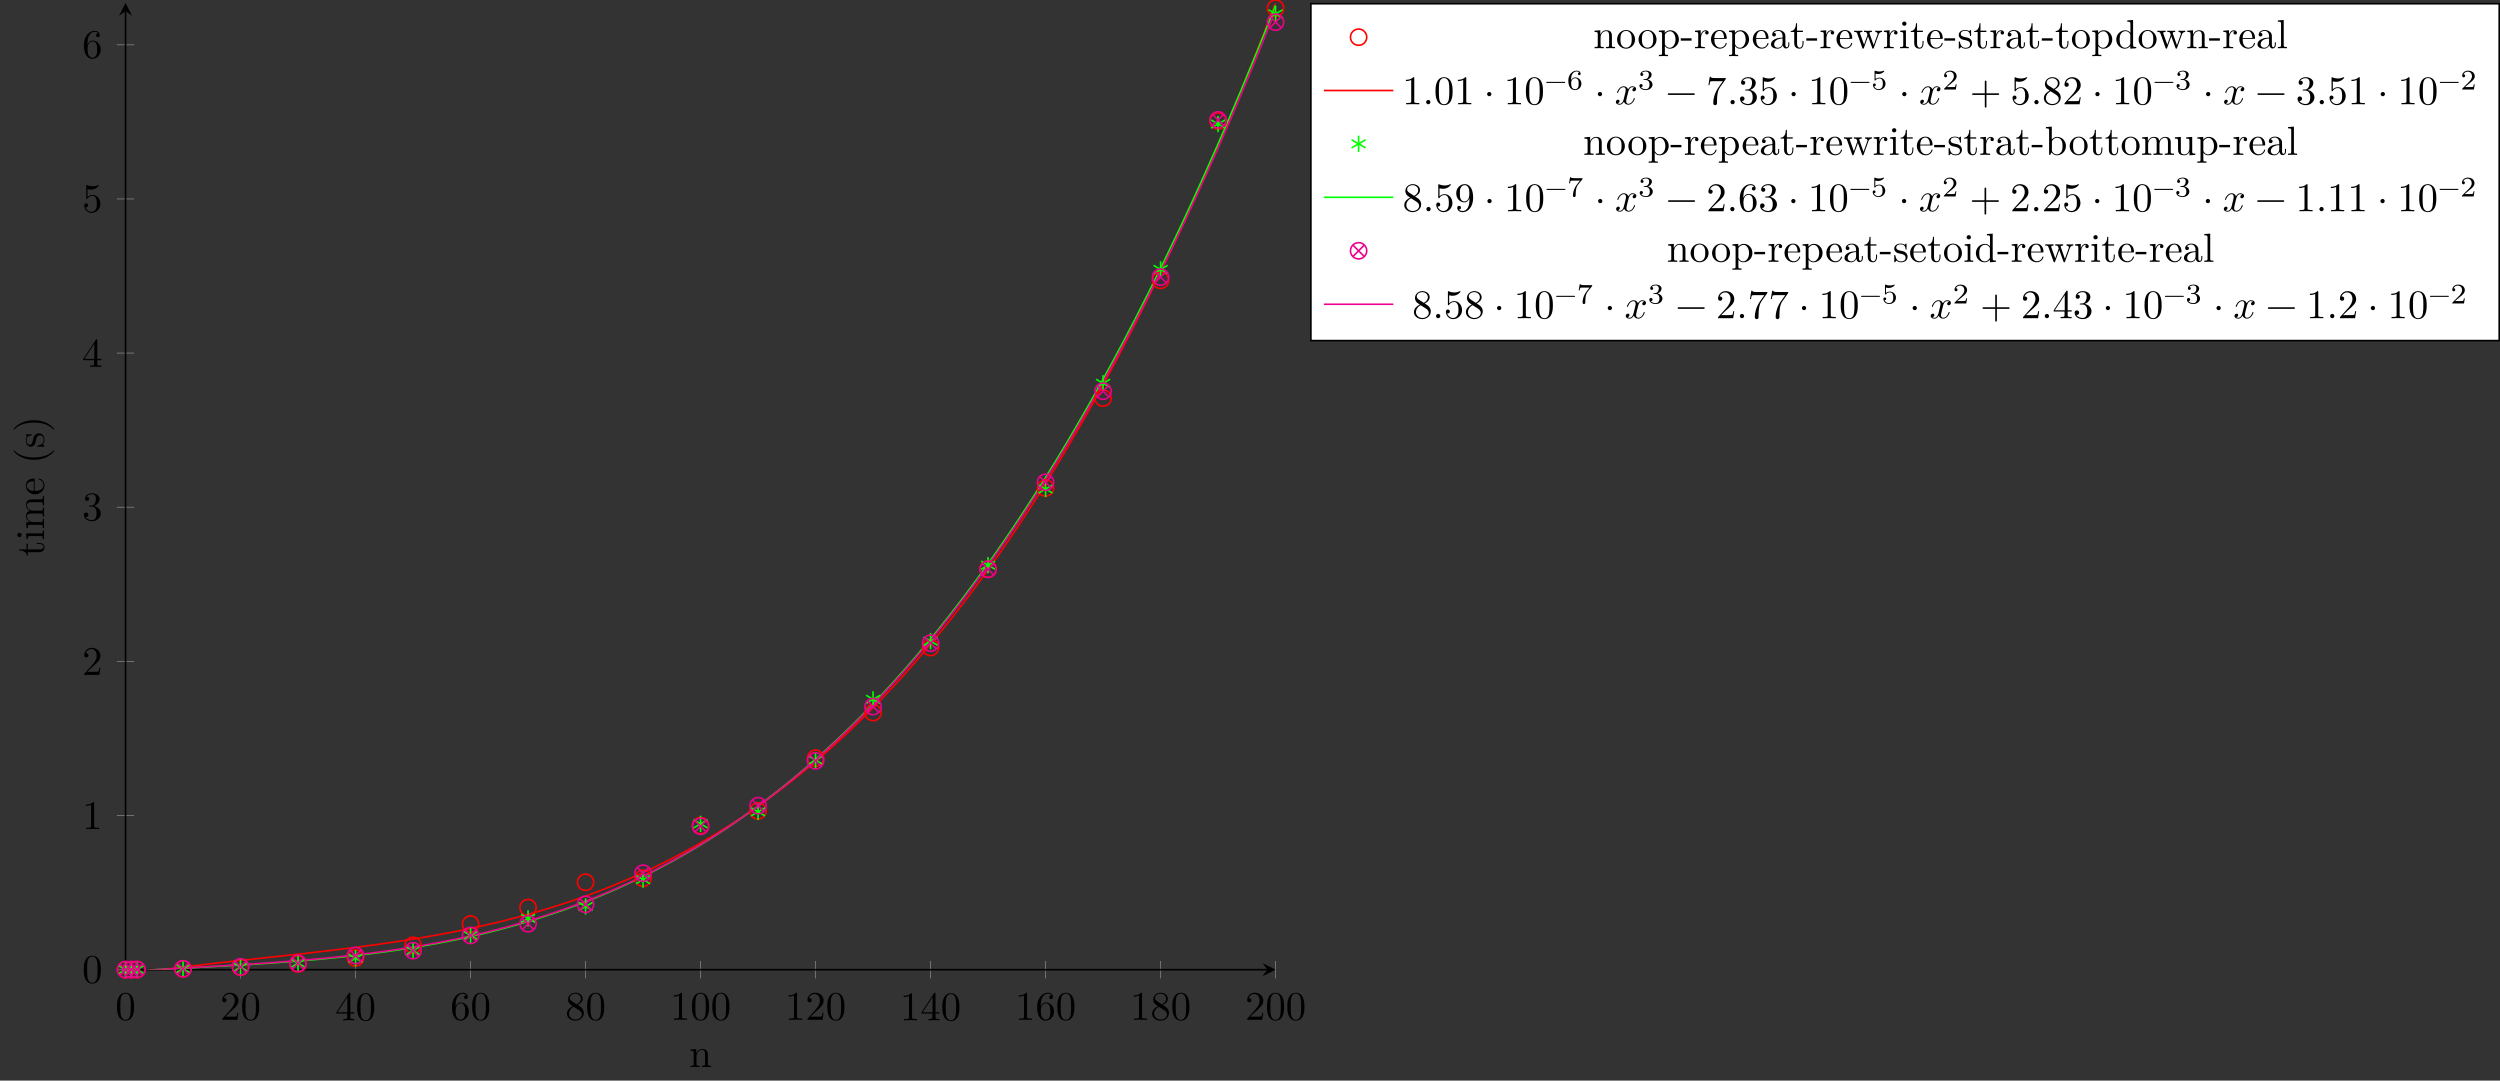 <?xml version="1.0" encoding="UTF-8"?>
<svg xmlns="http://www.w3.org/2000/svg" xmlns:xlink="http://www.w3.org/1999/xlink" width="612.363pt" height="264.691pt" viewBox="0 0 612.363 264.691" version="1.1">
<rect x="0" y="0" width="612.363" height="264.691" fill="#333333" stroke="none"/>
<defs>
<g>
<symbol overflow="visible" id="glyph0-0">
<path style="stroke:none;" d=""/>
</symbol>
<symbol overflow="visible" id="glyph0-1">
<path style="stroke:none;" d="M 4.578 -3.188 C 4.578 -3.984 4.531 -4.781 4.188 -5.516 C 3.734 -6.484 2.906 -6.641 2.5 -6.641 C 1.891 -6.641 1.172 -6.375 0.75 -5.453 C 0.438 -4.766 0.391 -3.984 0.391 -3.188 C 0.391 -2.438 0.422 -1.547 0.844 -0.781 C 1.266 0.016 2 0.219 2.484 0.219 C 3.016 0.219 3.781 0.016 4.219 -0.938 C 4.531 -1.625 4.578 -2.406 4.578 -3.188 Z M 3.766 -3.312 C 3.766 -2.562 3.766 -1.891 3.656 -1.25 C 3.5 -0.297 2.938 0 2.484 0 C 2.094 0 1.5 -0.25 1.328 -1.203 C 1.219 -1.797 1.219 -2.719 1.219 -3.312 C 1.219 -3.953 1.219 -4.609 1.297 -5.141 C 1.484 -6.328 2.234 -6.422 2.484 -6.422 C 2.812 -6.422 3.469 -6.234 3.656 -5.25 C 3.766 -4.688 3.766 -3.938 3.766 -3.312 Z M 3.766 -3.312 "/>
</symbol>
<symbol overflow="visible" id="glyph0-2">
<path style="stroke:none;" d="M 4.469 -1.734 L 4.234 -1.734 C 4.172 -1.438 4.109 -1 4 -0.844 C 3.938 -0.766 3.281 -0.766 3.062 -0.766 L 1.266 -0.766 L 2.328 -1.797 C 3.875 -3.172 4.469 -3.703 4.469 -4.703 C 4.469 -5.844 3.578 -6.641 2.359 -6.641 C 1.234 -6.641 0.5 -5.719 0.5 -4.828 C 0.5 -4.281 1 -4.281 1.031 -4.281 C 1.203 -4.281 1.547 -4.391 1.547 -4.812 C 1.547 -5.062 1.359 -5.328 1.016 -5.328 C 0.938 -5.328 0.922 -5.328 0.891 -5.312 C 1.109 -5.969 1.656 -6.328 2.234 -6.328 C 3.141 -6.328 3.562 -5.516 3.562 -4.703 C 3.562 -3.906 3.078 -3.125 2.516 -2.5 L 0.609 -0.375 C 0.5 -0.266 0.5 -0.234 0.5 0 L 4.203 0 Z M 4.469 -1.734 "/>
</symbol>
<symbol overflow="visible" id="glyph0-3">
<path style="stroke:none;" d="M 4.688 -1.641 L 4.688 -1.953 L 3.703 -1.953 L 3.703 -6.484 C 3.703 -6.688 3.703 -6.75 3.531 -6.75 C 3.453 -6.75 3.422 -6.75 3.344 -6.625 L 0.281 -1.953 L 0.281 -1.641 L 2.938 -1.641 L 2.938 -0.781 C 2.938 -0.422 2.906 -0.312 2.172 -0.312 L 1.969 -0.312 L 1.969 0 C 2.375 -0.031 2.891 -0.031 3.312 -0.031 C 3.734 -0.031 4.25 -0.031 4.672 0 L 4.672 -0.312 L 4.453 -0.312 C 3.719 -0.312 3.703 -0.422 3.703 -0.781 L 3.703 -1.641 Z M 2.984 -1.953 L 0.562 -1.953 L 2.984 -5.672 Z M 2.984 -1.953 "/>
</symbol>
<symbol overflow="visible" id="glyph0-4">
<path style="stroke:none;" d="M 4.562 -2.031 C 4.562 -3.297 3.672 -4.25 2.562 -4.25 C 1.891 -4.25 1.516 -3.75 1.312 -3.266 L 1.312 -3.516 C 1.312 -6.031 2.547 -6.391 3.062 -6.391 C 3.297 -6.391 3.719 -6.328 3.938 -5.984 C 3.781 -5.984 3.391 -5.984 3.391 -5.547 C 3.391 -5.234 3.625 -5.078 3.844 -5.078 C 4 -5.078 4.312 -5.172 4.312 -5.562 C 4.312 -6.156 3.875 -6.641 3.047 -6.641 C 1.766 -6.641 0.422 -5.359 0.422 -3.156 C 0.422 -0.484 1.578 0.219 2.5 0.219 C 3.609 0.219 4.562 -0.719 4.562 -2.031 Z M 3.656 -2.047 C 3.656 -1.562 3.656 -1.062 3.484 -0.703 C 3.188 -0.109 2.734 -0.062 2.5 -0.062 C 1.875 -0.062 1.578 -0.656 1.516 -0.812 C 1.328 -1.281 1.328 -2.078 1.328 -2.25 C 1.328 -3.031 1.656 -4.031 2.547 -4.031 C 2.719 -4.031 3.172 -4.031 3.484 -3.406 C 3.656 -3.047 3.656 -2.531 3.656 -2.047 Z M 3.656 -2.047 "/>
</symbol>
<symbol overflow="visible" id="glyph0-5">
<path style="stroke:none;" d="M 4.562 -1.672 C 4.562 -2.031 4.453 -2.484 4.062 -2.906 C 3.875 -3.109 3.719 -3.203 3.078 -3.609 C 3.797 -3.984 4.281 -4.5 4.281 -5.156 C 4.281 -6.078 3.406 -6.641 2.5 -6.641 C 1.5 -6.641 0.688 -5.906 0.688 -4.969 C 0.688 -4.797 0.703 -4.344 1.125 -3.875 C 1.234 -3.766 1.609 -3.516 1.859 -3.344 C 1.281 -3.047 0.422 -2.5 0.422 -1.5 C 0.422 -0.453 1.438 0.219 2.484 0.219 C 3.609 0.219 4.562 -0.609 4.562 -1.672 Z M 3.844 -5.156 C 3.844 -4.578 3.453 -4.109 2.859 -3.766 L 1.625 -4.562 C 1.172 -4.859 1.125 -5.188 1.125 -5.359 C 1.125 -5.969 1.781 -6.391 2.484 -6.391 C 3.203 -6.391 3.844 -5.875 3.844 -5.156 Z M 4.062 -1.312 C 4.062 -0.578 3.312 -0.062 2.5 -0.062 C 1.641 -0.062 0.922 -0.672 0.922 -1.5 C 0.922 -2.078 1.234 -2.719 2.078 -3.188 L 3.312 -2.406 C 3.594 -2.219 4.062 -1.922 4.062 -1.312 Z M 4.062 -1.312 "/>
</symbol>
<symbol overflow="visible" id="glyph0-6">
<path style="stroke:none;" d="M 4.172 0 L 4.172 -0.312 L 3.859 -0.312 C 2.953 -0.312 2.938 -0.422 2.938 -0.781 L 2.938 -6.375 C 2.938 -6.625 2.938 -6.641 2.703 -6.641 C 2.078 -6 1.203 -6 0.891 -6 L 0.891 -5.688 C 1.094 -5.688 1.672 -5.688 2.188 -5.953 L 2.188 -0.781 C 2.188 -0.422 2.156 -0.312 1.266 -0.312 L 0.953 -0.312 L 0.953 0 C 1.297 -0.031 2.156 -0.031 2.562 -0.031 C 2.953 -0.031 3.828 -0.031 4.172 0 Z M 4.172 0 "/>
</symbol>
<symbol overflow="visible" id="glyph0-7">
<path style="stroke:none;" d="M 4.562 -1.703 C 4.562 -2.516 3.922 -3.297 2.891 -3.516 C 3.703 -3.781 4.281 -4.469 4.281 -5.266 C 4.281 -6.078 3.406 -6.641 2.453 -6.641 C 1.453 -6.641 0.688 -6.047 0.688 -5.281 C 0.688 -4.953 0.906 -4.766 1.203 -4.766 C 1.5 -4.766 1.703 -4.984 1.703 -5.281 C 1.703 -5.766 1.234 -5.766 1.094 -5.766 C 1.391 -6.266 2.047 -6.391 2.406 -6.391 C 2.828 -6.391 3.375 -6.172 3.375 -5.281 C 3.375 -5.156 3.344 -4.578 3.094 -4.141 C 2.797 -3.656 2.453 -3.625 2.203 -3.625 C 2.125 -3.609 1.891 -3.594 1.812 -3.594 C 1.734 -3.578 1.672 -3.562 1.672 -3.469 C 1.672 -3.359 1.734 -3.359 1.906 -3.359 L 2.344 -3.359 C 3.156 -3.359 3.531 -2.688 3.531 -1.703 C 3.531 -0.344 2.844 -0.062 2.406 -0.062 C 1.969 -0.062 1.219 -0.234 0.875 -0.812 C 1.219 -0.766 1.531 -0.984 1.531 -1.359 C 1.531 -1.719 1.266 -1.922 0.984 -1.922 C 0.734 -1.922 0.422 -1.781 0.422 -1.344 C 0.422 -0.438 1.344 0.219 2.438 0.219 C 3.656 0.219 4.562 -0.688 4.562 -1.703 Z M 4.562 -1.703 "/>
</symbol>
<symbol overflow="visible" id="glyph0-8">
<path style="stroke:none;" d="M 4.469 -2 C 4.469 -3.188 3.656 -4.188 2.578 -4.188 C 2.109 -4.188 1.672 -4.031 1.312 -3.672 L 1.312 -5.625 C 1.516 -5.562 1.844 -5.5 2.156 -5.5 C 3.391 -5.5 4.094 -6.406 4.094 -6.531 C 4.094 -6.594 4.062 -6.641 3.984 -6.641 C 3.984 -6.641 3.953 -6.641 3.906 -6.609 C 3.703 -6.516 3.219 -6.312 2.547 -6.312 C 2.156 -6.312 1.688 -6.391 1.219 -6.594 C 1.141 -6.625 1.109 -6.625 1.109 -6.625 C 1 -6.625 1 -6.547 1 -6.391 L 1 -3.438 C 1 -3.266 1 -3.188 1.141 -3.188 C 1.219 -3.188 1.234 -3.203 1.281 -3.266 C 1.391 -3.422 1.75 -3.969 2.562 -3.969 C 3.078 -3.969 3.328 -3.516 3.406 -3.328 C 3.562 -2.953 3.594 -2.578 3.594 -2.078 C 3.594 -1.719 3.594 -1.125 3.344 -0.703 C 3.109 -0.312 2.734 -0.062 2.281 -0.062 C 1.562 -0.062 0.984 -0.594 0.812 -1.172 C 0.844 -1.172 0.875 -1.156 0.984 -1.156 C 1.312 -1.156 1.484 -1.406 1.484 -1.641 C 1.484 -1.891 1.312 -2.141 0.984 -2.141 C 0.844 -2.141 0.5 -2.062 0.5 -1.609 C 0.5 -0.75 1.188 0.219 2.297 0.219 C 3.453 0.219 4.469 -0.734 4.469 -2 Z M 4.469 -2 "/>
</symbol>
<symbol overflow="visible" id="glyph0-9">
<path style="stroke:none;" d="M 1.906 -0.531 C 1.906 -0.812 1.672 -1.062 1.391 -1.062 C 1.094 -1.062 0.859 -0.812 0.859 -0.531 C 0.859 -0.234 1.094 0 1.391 0 C 1.672 0 1.906 -0.234 1.906 -0.531 Z M 1.906 -0.531 "/>
</symbol>
<symbol overflow="visible" id="glyph0-10">
<path style="stroke:none;" d="M 1.906 -2.5 C 1.906 -2.781 1.672 -3.016 1.391 -3.016 C 1.094 -3.016 0.859 -2.781 0.859 -2.5 C 0.859 -2.203 1.094 -1.969 1.391 -1.969 C 1.672 -1.969 1.906 -2.203 1.906 -2.5 Z M 1.906 -2.5 "/>
</symbol>
<symbol overflow="visible" id="glyph0-11">
<path style="stroke:none;" d="M 5.25 -3.75 C 5.25 -4.266 4.672 -4.406 4.328 -4.406 C 3.75 -4.406 3.406 -3.875 3.281 -3.656 C 3.031 -4.312 2.5 -4.406 2.203 -4.406 C 1.172 -4.406 0.594 -3.125 0.594 -2.875 C 0.594 -2.766 0.719 -2.766 0.719 -2.766 C 0.797 -2.766 0.828 -2.797 0.844 -2.875 C 1.188 -3.938 1.844 -4.188 2.188 -4.188 C 2.375 -4.188 2.719 -4.094 2.719 -3.516 C 2.719 -3.203 2.547 -2.547 2.188 -1.141 C 2.031 -0.531 1.672 -0.109 1.234 -0.109 C 1.172 -0.109 0.953 -0.109 0.734 -0.234 C 0.984 -0.297 1.203 -0.5 1.203 -0.781 C 1.203 -1.047 0.984 -1.125 0.844 -1.125 C 0.531 -1.125 0.297 -0.875 0.297 -0.547 C 0.297 -0.094 0.781 0.109 1.219 0.109 C 1.891 0.109 2.25 -0.594 2.266 -0.641 C 2.391 -0.281 2.75 0.109 3.344 0.109 C 4.375 0.109 4.938 -1.172 4.938 -1.422 C 4.938 -1.531 4.859 -1.531 4.828 -1.531 C 4.734 -1.531 4.719 -1.484 4.688 -1.422 C 4.359 -0.344 3.688 -0.109 3.375 -0.109 C 2.984 -0.109 2.828 -0.422 2.828 -0.766 C 2.828 -0.984 2.875 -1.203 2.984 -1.641 L 3.328 -3.016 C 3.391 -3.266 3.625 -4.188 4.312 -4.188 C 4.359 -4.188 4.609 -4.188 4.812 -4.062 C 4.531 -4 4.344 -3.766 4.344 -3.516 C 4.344 -3.359 4.453 -3.172 4.719 -3.172 C 4.938 -3.172 5.25 -3.344 5.25 -3.75 Z M 5.25 -3.75 "/>
</symbol>
<symbol overflow="visible" id="glyph0-12">
<path style="stroke:none;" d="M 7.203 -2.5 C 7.203 -2.609 7.109 -2.688 7 -2.688 L 0.75 -2.688 C 0.641 -2.688 0.562 -2.609 0.562 -2.5 C 0.562 -2.375 0.641 -2.297 0.75 -2.297 L 7 -2.297 C 7.109 -2.297 7.203 -2.375 7.203 -2.5 Z M 7.203 -2.5 "/>
</symbol>
<symbol overflow="visible" id="glyph0-13">
<path style="stroke:none;" d="M 4.828 -6.422 L 2.406 -6.422 C 1.203 -6.422 1.172 -6.547 1.141 -6.734 L 0.891 -6.734 L 0.562 -4.688 L 0.812 -4.688 C 0.844 -4.844 0.922 -5.469 1.062 -5.594 C 1.125 -5.656 1.906 -5.656 2.031 -5.656 L 4.094 -5.656 L 2.984 -4.078 C 2.078 -2.734 1.75 -1.344 1.75 -0.328 C 1.75 -0.234 1.75 0.219 2.219 0.219 C 2.672 0.219 2.672 -0.234 2.672 -0.328 L 2.672 -0.844 C 2.672 -1.391 2.703 -1.938 2.781 -2.469 C 2.828 -2.703 2.953 -3.562 3.406 -4.172 L 4.75 -6.078 C 4.828 -6.188 4.828 -6.203 4.828 -6.422 Z M 4.828 -6.422 "/>
</symbol>
<symbol overflow="visible" id="glyph0-14">
<path style="stroke:none;" d="M 7.203 -2.5 C 7.203 -2.609 7.109 -2.688 7 -2.688 L 4.078 -2.688 L 4.078 -5.609 C 4.078 -5.719 3.984 -5.812 3.875 -5.812 C 3.766 -5.812 3.672 -5.719 3.672 -5.609 L 3.672 -2.688 L 0.75 -2.688 C 0.641 -2.688 0.562 -2.609 0.562 -2.5 C 0.562 -2.375 0.641 -2.297 0.75 -2.297 L 3.672 -2.297 L 3.672 0.625 C 3.672 0.734 3.766 0.828 3.875 0.828 C 3.984 0.828 4.078 0.734 4.078 0.625 L 4.078 -2.297 L 7 -2.297 C 7.109 -2.297 7.203 -2.375 7.203 -2.5 Z M 7.203 -2.5 "/>
</symbol>
<symbol overflow="visible" id="glyph0-15">
<path style="stroke:none;" d="M 4.562 -3.281 C 4.562 -5.969 3.406 -6.641 2.516 -6.641 C 1.969 -6.641 1.484 -6.453 1.062 -6.016 C 0.641 -5.562 0.422 -5.141 0.422 -4.391 C 0.422 -3.156 1.297 -2.172 2.406 -2.172 C 3.016 -2.172 3.422 -2.594 3.656 -3.172 L 3.656 -2.844 C 3.656 -0.516 2.625 -0.062 2.047 -0.062 C 1.875 -0.062 1.328 -0.078 1.062 -0.422 C 1.5 -0.422 1.578 -0.703 1.578 -0.875 C 1.578 -1.188 1.344 -1.328 1.125 -1.328 C 0.969 -1.328 0.672 -1.25 0.672 -0.859 C 0.672 -0.188 1.203 0.219 2.047 0.219 C 3.344 0.219 4.562 -1.141 4.562 -3.281 Z M 3.641 -4.203 C 3.641 -3.375 3.297 -2.406 2.422 -2.406 C 2.266 -2.406 1.797 -2.406 1.5 -3.031 C 1.312 -3.406 1.312 -3.891 1.312 -4.391 C 1.312 -4.922 1.312 -5.391 1.531 -5.766 C 1.797 -6.266 2.172 -6.391 2.516 -6.391 C 2.984 -6.391 3.312 -6.047 3.484 -5.609 C 3.594 -5.281 3.641 -4.656 3.641 -4.203 Z M 3.641 -4.203 "/>
</symbol>
<symbol overflow="visible" id="glyph1-0">
<path style="stroke:none;" d=""/>
</symbol>
<symbol overflow="visible" id="glyph1-1">
<path style="stroke:none;" d="M 5.328 0 L 5.328 -0.312 C 4.812 -0.312 4.562 -0.312 4.562 -0.609 L 4.562 -2.516 C 4.562 -3.375 4.562 -3.672 4.25 -4.031 C 4.109 -4.203 3.781 -4.406 3.203 -4.406 C 2.469 -4.406 2 -3.984 1.719 -3.359 L 1.719 -4.406 L 0.312 -4.297 L 0.312 -3.984 C 1.016 -3.984 1.094 -3.922 1.094 -3.422 L 1.094 -0.75 C 1.094 -0.312 0.984 -0.312 0.312 -0.312 L 0.312 0 L 1.453 -0.031 L 2.562 0 L 2.562 -0.312 C 1.891 -0.312 1.781 -0.312 1.781 -0.75 L 1.781 -2.594 C 1.781 -3.625 2.5 -4.188 3.125 -4.188 C 3.766 -4.188 3.875 -3.656 3.875 -3.078 L 3.875 -0.75 C 3.875 -0.312 3.766 -0.312 3.094 -0.312 L 3.094 0 L 4.219 -0.031 Z M 5.328 0 "/>
</symbol>
<symbol overflow="visible" id="glyph1-2">
<path style="stroke:none;" d="M 4.688 -2.141 C 4.688 -3.406 3.703 -4.469 2.5 -4.469 C 1.25 -4.469 0.281 -3.375 0.281 -2.141 C 0.281 -0.844 1.312 0.109 2.484 0.109 C 3.688 0.109 4.688 -0.875 4.688 -2.141 Z M 3.875 -2.219 C 3.875 -1.859 3.875 -1.312 3.656 -0.875 C 3.422 -0.422 2.984 -0.141 2.5 -0.141 C 2.062 -0.141 1.625 -0.344 1.359 -0.812 C 1.109 -1.25 1.109 -1.859 1.109 -2.219 C 1.109 -2.609 1.109 -3.141 1.344 -3.578 C 1.609 -4.031 2.078 -4.25 2.484 -4.25 C 2.922 -4.25 3.344 -4.031 3.609 -3.594 C 3.875 -3.172 3.875 -2.594 3.875 -2.219 Z M 3.875 -2.219 "/>
</symbol>
<symbol overflow="visible" id="glyph1-3">
<path style="stroke:none;" d="M 5.188 -2.156 C 5.188 -3.422 4.234 -4.406 3.109 -4.406 C 2.328 -4.406 1.906 -3.969 1.719 -3.75 L 1.719 -4.406 L 0.281 -4.297 L 0.281 -3.984 C 0.984 -3.984 1.062 -3.922 1.062 -3.484 L 1.062 1.172 C 1.062 1.625 0.953 1.625 0.281 1.625 L 0.281 1.938 L 1.391 1.906 L 2.516 1.938 L 2.516 1.625 C 1.859 1.625 1.75 1.625 1.75 1.172 L 1.75 -0.594 C 1.797 -0.422 2.219 0.109 2.969 0.109 C 4.156 0.109 5.188 -0.875 5.188 -2.156 Z M 4.359 -2.156 C 4.359 -0.953 3.672 -0.109 2.938 -0.109 C 2.531 -0.109 2.156 -0.312 1.891 -0.719 C 1.75 -0.922 1.75 -0.938 1.75 -1.141 L 1.75 -3.359 C 2.031 -3.875 2.516 -4.156 3.031 -4.156 C 3.766 -4.156 4.359 -3.281 4.359 -2.156 Z M 4.359 -2.156 "/>
</symbol>
<symbol overflow="visible" id="glyph1-4">
<path style="stroke:none;" d="M 2.75 -1.859 L 2.75 -2.438 L 0.109 -2.438 L 0.109 -1.859 Z M 2.75 -1.859 "/>
</symbol>
<symbol overflow="visible" id="glyph1-5">
<path style="stroke:none;" d="M 3.625 -3.797 C 3.625 -4.109 3.312 -4.406 2.891 -4.406 C 2.156 -4.406 1.797 -3.734 1.672 -3.312 L 1.672 -4.406 L 0.281 -4.297 L 0.281 -3.984 C 0.984 -3.984 1.062 -3.922 1.062 -3.422 L 1.062 -0.75 C 1.062 -0.312 0.953 -0.312 0.281 -0.312 L 0.281 0 L 1.422 -0.031 C 1.812 -0.031 2.281 -0.031 2.688 0 L 2.688 -0.312 L 2.469 -0.312 C 1.734 -0.312 1.719 -0.422 1.719 -0.781 L 1.719 -2.312 C 1.719 -3.297 2.141 -4.188 2.891 -4.188 C 2.953 -4.188 2.984 -4.188 3 -4.172 C 2.969 -4.172 2.766 -4.047 2.766 -3.781 C 2.766 -3.516 2.984 -3.359 3.203 -3.359 C 3.375 -3.359 3.625 -3.484 3.625 -3.797 Z M 3.625 -3.797 "/>
</symbol>
<symbol overflow="visible" id="glyph1-6">
<path style="stroke:none;" d="M 4.141 -1.188 C 4.141 -1.281 4.062 -1.312 4 -1.312 C 3.922 -1.312 3.891 -1.25 3.875 -1.172 C 3.531 -0.141 2.625 -0.141 2.531 -0.141 C 2.031 -0.141 1.641 -0.438 1.406 -0.812 C 1.109 -1.281 1.109 -1.938 1.109 -2.297 L 3.891 -2.297 C 4.109 -2.297 4.141 -2.297 4.141 -2.516 C 4.141 -3.5 3.594 -4.469 2.359 -4.469 C 1.203 -4.469 0.281 -3.438 0.281 -2.188 C 0.281 -0.859 1.328 0.109 2.469 0.109 C 3.688 0.109 4.141 -1 4.141 -1.188 Z M 3.484 -2.516 L 1.109 -2.516 C 1.172 -4 2.016 -4.25 2.359 -4.25 C 3.375 -4.25 3.484 -2.906 3.484 -2.516 Z M 3.484 -2.516 "/>
</symbol>
<symbol overflow="visible" id="glyph1-7">
<path style="stroke:none;" d="M 4.812 -0.891 L 4.812 -1.453 L 4.562 -1.453 L 4.562 -0.891 C 4.562 -0.312 4.312 -0.25 4.203 -0.25 C 3.875 -0.25 3.844 -0.703 3.844 -0.75 L 3.844 -2.734 C 3.844 -3.156 3.844 -3.547 3.484 -3.922 C 3.094 -4.312 2.594 -4.469 2.109 -4.469 C 1.297 -4.469 0.609 -4 0.609 -3.344 C 0.609 -3.047 0.812 -2.875 1.062 -2.875 C 1.344 -2.875 1.531 -3.078 1.531 -3.328 C 1.531 -3.453 1.469 -3.781 1.016 -3.781 C 1.281 -4.141 1.781 -4.25 2.094 -4.25 C 2.578 -4.25 3.156 -3.859 3.156 -2.969 L 3.156 -2.609 C 2.641 -2.578 1.938 -2.547 1.312 -2.25 C 0.562 -1.906 0.312 -1.391 0.312 -0.953 C 0.312 -0.141 1.281 0.109 1.906 0.109 C 2.578 0.109 3.031 -0.297 3.219 -0.75 C 3.266 -0.359 3.531 0.062 4 0.062 C 4.203 0.062 4.812 -0.078 4.812 -0.891 Z M 3.156 -1.391 C 3.156 -0.453 2.438 -0.109 1.984 -0.109 C 1.5 -0.109 1.094 -0.453 1.094 -0.953 C 1.094 -1.5 1.5 -2.328 3.156 -2.391 Z M 3.156 -1.391 "/>
</symbol>
<symbol overflow="visible" id="glyph1-8">
<path style="stroke:none;" d="M 3.312 -1.234 L 3.312 -1.797 L 3.062 -1.797 L 3.062 -1.25 C 3.062 -0.516 2.766 -0.141 2.391 -0.141 C 1.719 -0.141 1.719 -1.047 1.719 -1.219 L 1.719 -3.984 L 3.156 -3.984 L 3.156 -4.297 L 1.719 -4.297 L 1.719 -6.125 L 1.469 -6.125 C 1.469 -5.312 1.172 -4.25 0.188 -4.203 L 0.188 -3.984 L 1.031 -3.984 L 1.031 -1.234 C 1.031 -0.016 1.969 0.109 2.328 0.109 C 3.031 0.109 3.312 -0.594 3.312 -1.234 Z M 3.312 -1.234 "/>
</symbol>
<symbol overflow="visible" id="glyph1-9">
<path style="stroke:none;" d="M 7.016 -3.984 L 7.016 -4.297 C 6.781 -4.281 6.5 -4.266 6.281 -4.266 L 5.359 -4.297 L 5.359 -3.984 C 5.719 -3.984 5.938 -3.797 5.938 -3.516 C 5.938 -3.453 5.938 -3.422 5.875 -3.297 L 4.969 -0.75 L 3.984 -3.531 C 3.953 -3.656 3.938 -3.672 3.938 -3.719 C 3.938 -3.984 4.328 -3.984 4.531 -3.984 L 4.531 -4.297 L 3.484 -4.266 C 3.188 -4.266 2.906 -4.281 2.609 -4.297 L 2.609 -3.984 C 2.969 -3.984 3.125 -3.969 3.234 -3.844 C 3.281 -3.781 3.391 -3.484 3.453 -3.297 L 2.609 -0.875 L 1.656 -3.531 C 1.609 -3.656 1.609 -3.672 1.609 -3.719 C 1.609 -3.984 2 -3.984 2.188 -3.984 L 2.188 -4.297 L 1.109 -4.266 L 0.172 -4.297 L 0.172 -3.984 C 0.672 -3.984 0.797 -3.953 0.922 -3.641 L 2.172 -0.109 C 2.219 0.031 2.25 0.109 2.375 0.109 C 2.516 0.109 2.531 0.047 2.578 -0.094 L 3.594 -2.906 L 4.609 -0.078 C 4.641 0.031 4.672 0.109 4.812 0.109 C 4.938 0.109 4.969 0.016 5 -0.078 L 6.172 -3.344 C 6.344 -3.844 6.656 -3.984 7.016 -3.984 Z M 7.016 -3.984 "/>
</symbol>
<symbol overflow="visible" id="glyph1-10">
<path style="stroke:none;" d="M 2.469 0 L 2.469 -0.312 C 1.797 -0.312 1.766 -0.359 1.766 -0.75 L 1.766 -4.406 L 0.375 -4.297 L 0.375 -3.984 C 1.016 -3.984 1.109 -3.922 1.109 -3.438 L 1.109 -0.75 C 1.109 -0.312 1 -0.312 0.328 -0.312 L 0.328 0 L 1.422 -0.031 C 1.781 -0.031 2.125 -0.016 2.469 0 Z M 1.906 -6.016 C 1.906 -6.297 1.688 -6.547 1.391 -6.547 C 1.047 -6.547 0.844 -6.266 0.844 -6.016 C 0.844 -5.75 1.078 -5.5 1.375 -5.5 C 1.719 -5.5 1.906 -5.766 1.906 -6.016 Z M 1.906 -6.016 "/>
</symbol>
<symbol overflow="visible" id="glyph1-11">
<path style="stroke:none;" d="M 3.594 -1.281 C 3.594 -1.797 3.297 -2.109 3.172 -2.219 C 2.844 -2.547 2.453 -2.625 2.031 -2.703 C 1.469 -2.812 0.812 -2.938 0.812 -3.516 C 0.812 -3.875 1.062 -4.281 1.922 -4.281 C 3.016 -4.281 3.078 -3.375 3.094 -3.078 C 3.094 -2.984 3.203 -2.984 3.203 -2.984 C 3.344 -2.984 3.344 -3.031 3.344 -3.219 L 3.344 -4.234 C 3.344 -4.391 3.344 -4.469 3.234 -4.469 C 3.188 -4.469 3.156 -4.469 3.031 -4.344 C 3 -4.312 2.906 -4.219 2.859 -4.188 C 2.484 -4.469 2.078 -4.469 1.922 -4.469 C 0.703 -4.469 0.328 -3.797 0.328 -3.234 C 0.328 -2.891 0.484 -2.609 0.75 -2.391 C 1.078 -2.141 1.359 -2.078 2.078 -1.938 C 2.297 -1.891 3.109 -1.734 3.109 -1.016 C 3.109 -0.516 2.766 -0.109 1.984 -0.109 C 1.141 -0.109 0.781 -0.672 0.594 -1.531 C 0.562 -1.656 0.562 -1.688 0.453 -1.688 C 0.328 -1.688 0.328 -1.625 0.328 -1.453 L 0.328 -0.125 C 0.328 0.047 0.328 0.109 0.438 0.109 C 0.484 0.109 0.5 0.094 0.688 -0.094 C 0.703 -0.109 0.703 -0.125 0.891 -0.312 C 1.328 0.094 1.781 0.109 1.984 0.109 C 3.125 0.109 3.594 -0.562 3.594 -1.281 Z M 3.594 -1.281 "/>
</symbol>
<symbol overflow="visible" id="glyph1-12">
<path style="stroke:none;" d="M 5.25 0 L 5.25 -0.312 C 4.562 -0.312 4.469 -0.375 4.469 -0.875 L 4.469 -6.922 L 3.047 -6.812 L 3.047 -6.5 C 3.734 -6.5 3.812 -6.438 3.812 -5.938 L 3.812 -3.781 C 3.531 -4.141 3.094 -4.406 2.562 -4.406 C 1.391 -4.406 0.344 -3.422 0.344 -2.141 C 0.344 -0.875 1.312 0.109 2.453 0.109 C 3.094 0.109 3.531 -0.234 3.781 -0.547 L 3.781 0.109 Z M 3.781 -1.172 C 3.781 -1 3.781 -0.984 3.672 -0.812 C 3.375 -0.328 2.938 -0.109 2.5 -0.109 C 2.047 -0.109 1.688 -0.375 1.453 -0.75 C 1.203 -1.156 1.172 -1.719 1.172 -2.141 C 1.172 -2.5 1.188 -3.094 1.469 -3.547 C 1.688 -3.859 2.062 -4.188 2.609 -4.188 C 2.953 -4.188 3.375 -4.031 3.672 -3.594 C 3.781 -3.422 3.781 -3.406 3.781 -3.219 Z M 3.781 -1.172 "/>
</symbol>
<symbol overflow="visible" id="glyph1-13">
<path style="stroke:none;" d="M 2.547 0 L 2.547 -0.312 C 1.875 -0.312 1.766 -0.312 1.766 -0.75 L 1.766 -6.922 L 0.328 -6.812 L 0.328 -6.5 C 1.031 -6.5 1.109 -6.438 1.109 -5.938 L 1.109 -0.75 C 1.109 -0.312 1 -0.312 0.328 -0.312 L 0.328 0 L 1.438 -0.031 Z M 2.547 0 "/>
</symbol>
<symbol overflow="visible" id="glyph1-14">
<path style="stroke:none;" d="M 5.188 -2.156 C 5.188 -3.422 4.219 -4.406 3.078 -4.406 C 2.297 -4.406 1.875 -3.938 1.719 -3.766 L 1.719 -6.922 L 0.281 -6.812 L 0.281 -6.5 C 0.984 -6.5 1.062 -6.438 1.062 -5.938 L 1.062 0 L 1.312 0 L 1.672 -0.625 C 1.812 -0.391 2.234 0.109 2.969 0.109 C 4.156 0.109 5.188 -0.875 5.188 -2.156 Z M 4.359 -2.156 C 4.359 -1.797 4.344 -1.203 4.062 -0.75 C 3.844 -0.438 3.469 -0.109 2.938 -0.109 C 2.484 -0.109 2.125 -0.344 1.891 -0.719 C 1.75 -0.922 1.75 -0.953 1.75 -1.141 L 1.75 -3.188 C 1.75 -3.375 1.75 -3.391 1.859 -3.547 C 2.25 -4.109 2.797 -4.188 3.031 -4.188 C 3.484 -4.188 3.844 -3.922 4.078 -3.547 C 4.344 -3.141 4.359 -2.578 4.359 -2.156 Z M 4.359 -2.156 "/>
</symbol>
<symbol overflow="visible" id="glyph1-15">
<path style="stroke:none;" d="M 8.109 0 L 8.109 -0.312 C 7.594 -0.312 7.344 -0.312 7.328 -0.609 L 7.328 -2.516 C 7.328 -3.375 7.328 -3.672 7.016 -4.031 C 6.875 -4.203 6.547 -4.406 5.969 -4.406 C 5.141 -4.406 4.688 -3.812 4.531 -3.422 C 4.391 -4.297 3.656 -4.406 3.203 -4.406 C 2.469 -4.406 2 -3.984 1.719 -3.359 L 1.719 -4.406 L 0.312 -4.297 L 0.312 -3.984 C 1.016 -3.984 1.094 -3.922 1.094 -3.422 L 1.094 -0.75 C 1.094 -0.312 0.984 -0.312 0.312 -0.312 L 0.312 0 L 1.453 -0.031 L 2.562 0 L 2.562 -0.312 C 1.891 -0.312 1.781 -0.312 1.781 -0.75 L 1.781 -2.594 C 1.781 -3.625 2.5 -4.188 3.125 -4.188 C 3.766 -4.188 3.875 -3.656 3.875 -3.078 L 3.875 -0.75 C 3.875 -0.312 3.766 -0.312 3.094 -0.312 L 3.094 0 L 4.219 -0.031 L 5.328 0 L 5.328 -0.312 C 4.672 -0.312 4.562 -0.312 4.562 -0.75 L 4.562 -2.594 C 4.562 -3.625 5.266 -4.188 5.906 -4.188 C 6.531 -4.188 6.641 -3.656 6.641 -3.078 L 6.641 -0.75 C 6.641 -0.312 6.531 -0.312 5.859 -0.312 L 5.859 0 L 6.984 -0.031 Z M 8.109 0 "/>
</symbol>
<symbol overflow="visible" id="glyph1-16">
<path style="stroke:none;" d="M 5.328 0 L 5.328 -0.312 C 4.641 -0.312 4.562 -0.375 4.562 -0.875 L 4.562 -4.406 L 3.094 -4.297 L 3.094 -3.984 C 3.781 -3.984 3.875 -3.922 3.875 -3.422 L 3.875 -1.656 C 3.875 -0.781 3.391 -0.109 2.656 -0.109 C 1.828 -0.109 1.781 -0.578 1.781 -1.094 L 1.781 -4.406 L 0.312 -4.297 L 0.312 -3.984 C 1.094 -3.984 1.094 -3.953 1.094 -3.078 L 1.094 -1.578 C 1.094 -0.797 1.094 0.109 2.609 0.109 C 3.172 0.109 3.609 -0.172 3.891 -0.781 L 3.891 0.109 Z M 5.328 0 "/>
</symbol>
<symbol overflow="visible" id="glyph2-0">
<path style="stroke:none;" d=""/>
</symbol>
<symbol overflow="visible" id="glyph2-1">
<path style="stroke:none;" d="M -1.234 -3.312 L -1.797 -3.312 L -1.797 -3.062 L -1.25 -3.062 C -0.516 -3.062 -0.141 -2.766 -0.141 -2.391 C -0.141 -1.719 -1.047 -1.719 -1.219 -1.719 L -3.984 -1.719 L -3.984 -3.156 L -4.297 -3.156 L -4.297 -1.719 L -6.125 -1.719 L -6.125 -1.469 C -5.312 -1.469 -4.25 -1.172 -4.203 -0.188 L -3.984 -0.188 L -3.984 -1.031 L -1.234 -1.031 C -0.016 -1.031 0.109 -1.969 0.109 -2.328 C 0.109 -3.031 -0.594 -3.312 -1.234 -3.312 Z M -1.234 -3.312 "/>
</symbol>
<symbol overflow="visible" id="glyph2-2">
<path style="stroke:none;" d="M 0 -2.469 L -0.312 -2.469 C -0.312 -1.797 -0.359 -1.766 -0.75 -1.766 L -4.406 -1.766 L -4.297 -0.375 L -3.984 -0.375 C -3.984 -1.016 -3.922 -1.109 -3.438 -1.109 L -0.75 -1.109 C -0.312 -1.109 -0.312 -1 -0.312 -0.328 L 0 -0.328 L -0.031 -1.422 C -0.031 -1.781 -0.016 -2.125 0 -2.469 Z M -6.016 -1.906 C -6.297 -1.906 -6.547 -1.688 -6.547 -1.391 C -6.547 -1.047 -6.266 -0.844 -6.016 -0.844 C -5.75 -0.844 -5.5 -1.078 -5.5 -1.375 C -5.5 -1.719 -5.766 -1.906 -6.016 -1.906 Z M -6.016 -1.906 "/>
</symbol>
<symbol overflow="visible" id="glyph2-3">
<path style="stroke:none;" d="M 0 -8.109 L -0.312 -8.109 C -0.312 -7.594 -0.312 -7.344 -0.609 -7.328 L -2.516 -7.328 C -3.375 -7.328 -3.672 -7.328 -4.031 -7.016 C -4.203 -6.875 -4.406 -6.547 -4.406 -5.969 C -4.406 -5.141 -3.812 -4.688 -3.422 -4.531 C -4.297 -4.391 -4.406 -3.656 -4.406 -3.203 C -4.406 -2.469 -3.984 -2 -3.359 -1.719 L -4.406 -1.719 L -4.297 -0.312 L -3.984 -0.312 C -3.984 -1.016 -3.922 -1.094 -3.422 -1.094 L -0.75 -1.094 C -0.312 -1.094 -0.312 -0.984 -0.312 -0.312 L 0 -0.312 L -0.031 -1.453 L 0 -2.562 L -0.312 -2.562 C -0.312 -1.891 -0.312 -1.781 -0.75 -1.781 L -2.594 -1.781 C -3.625 -1.781 -4.188 -2.5 -4.188 -3.125 C -4.188 -3.766 -3.656 -3.875 -3.078 -3.875 L -0.75 -3.875 C -0.312 -3.875 -0.312 -3.766 -0.312 -3.094 L 0 -3.094 L -0.031 -4.219 L 0 -5.328 L -0.312 -5.328 C -0.312 -4.672 -0.312 -4.562 -0.75 -4.562 L -2.594 -4.562 C -3.625 -4.562 -4.188 -5.266 -4.188 -5.906 C -4.188 -6.531 -3.656 -6.641 -3.078 -6.641 L -0.75 -6.641 C -0.312 -6.641 -0.312 -6.531 -0.312 -5.859 L 0 -5.859 L -0.031 -6.984 Z M 0 -8.109 "/>
</symbol>
<symbol overflow="visible" id="glyph2-4">
<path style="stroke:none;" d="M -1.188 -4.141 C -1.281 -4.141 -1.312 -4.062 -1.312 -4 C -1.312 -3.922 -1.25 -3.891 -1.172 -3.875 C -0.141 -3.531 -0.141 -2.625 -0.141 -2.531 C -0.141 -2.031 -0.438 -1.641 -0.812 -1.406 C -1.281 -1.109 -1.938 -1.109 -2.297 -1.109 L -2.297 -3.891 C -2.297 -4.109 -2.297 -4.141 -2.516 -4.141 C -3.5 -4.141 -4.469 -3.594 -4.469 -2.359 C -4.469 -1.203 -3.438 -0.281 -2.188 -0.281 C -0.859 -0.281 0.109 -1.328 0.109 -2.469 C 0.109 -3.688 -1 -4.141 -1.188 -4.141 Z M -2.516 -3.484 L -2.516 -1.109 C -4 -1.172 -4.25 -2.016 -4.25 -2.359 C -4.25 -3.375 -2.906 -3.484 -2.516 -3.484 Z M -2.516 -3.484 "/>
</symbol>
<symbol overflow="visible" id="glyph2-5">
<path style="stroke:none;" d="M 2.391 -3.297 C 2.359 -3.297 2.344 -3.297 2.172 -3.125 C 0.922 -1.891 -0.969 -1.562 -2.5 -1.562 C -4.234 -1.562 -5.969 -1.938 -7.203 -3.172 C -7.328 -3.297 -7.344 -3.297 -7.375 -3.297 C -7.453 -3.297 -7.484 -3.266 -7.484 -3.203 C -7.484 -3.094 -6.797 -2.203 -5.531 -1.609 C -4.438 -1.109 -3.328 -0.984 -2.5 -0.984 C -1.719 -0.984 -0.516 -1.094 0.625 -1.641 C 1.844 -2.25 2.5 -3.094 2.5 -3.203 C 2.5 -3.266 2.469 -3.297 2.391 -3.297 Z M 2.391 -3.297 "/>
</symbol>
<symbol overflow="visible" id="glyph2-6">
<path style="stroke:none;" d="M -1.281 -3.594 C -1.797 -3.594 -2.109 -3.297 -2.219 -3.172 C -2.547 -2.844 -2.625 -2.453 -2.703 -2.031 C -2.812 -1.469 -2.938 -0.812 -3.516 -0.812 C -3.875 -0.812 -4.281 -1.062 -4.281 -1.922 C -4.281 -3.016 -3.375 -3.078 -3.078 -3.094 C -2.984 -3.094 -2.984 -3.203 -2.984 -3.203 C -2.984 -3.344 -3.031 -3.344 -3.219 -3.344 L -4.234 -3.344 C -4.391 -3.344 -4.469 -3.344 -4.469 -3.234 C -4.469 -3.188 -4.469 -3.156 -4.344 -3.031 C -4.312 -3 -4.219 -2.906 -4.188 -2.859 C -4.469 -2.484 -4.469 -2.078 -4.469 -1.922 C -4.469 -0.703 -3.797 -0.328 -3.234 -0.328 C -2.891 -0.328 -2.609 -0.484 -2.391 -0.75 C -2.141 -1.078 -2.078 -1.359 -1.938 -2.078 C -1.891 -2.297 -1.734 -3.109 -1.016 -3.109 C -0.516 -3.109 -0.109 -2.766 -0.109 -1.984 C -0.109 -1.141 -0.672 -0.781 -1.531 -0.594 C -1.656 -0.562 -1.688 -0.562 -1.688 -0.453 C -1.688 -0.328 -1.625 -0.328 -1.453 -0.328 L -0.125 -0.328 C 0.047 -0.328 0.109 -0.328 0.109 -0.438 C 0.109 -0.484 0.094 -0.5 -0.094 -0.688 C -0.109 -0.703 -0.125 -0.703 -0.312 -0.891 C 0.094 -1.328 0.109 -1.781 0.109 -1.984 C 0.109 -3.125 -0.562 -3.594 -1.281 -3.594 Z M -1.281 -3.594 "/>
</symbol>
<symbol overflow="visible" id="glyph2-7">
<path style="stroke:none;" d="M -2.5 -2.875 C -3.266 -2.875 -4.469 -2.766 -5.609 -2.219 C -6.828 -1.625 -7.484 -0.766 -7.484 -0.672 C -7.484 -0.609 -7.438 -0.562 -7.375 -0.562 C -7.344 -0.562 -7.328 -0.562 -7.141 -0.75 C -6.156 -1.734 -4.578 -2.297 -2.5 -2.297 C -0.781 -2.297 0.969 -1.938 2.219 -0.703 C 2.344 -0.562 2.359 -0.562 2.391 -0.562 C 2.453 -0.562 2.5 -0.609 2.5 -0.672 C 2.5 -0.766 1.812 -1.672 0.547 -2.25 C -0.547 -2.766 -1.656 -2.875 -2.5 -2.875 Z M -2.5 -2.875 "/>
</symbol>
<symbol overflow="visible" id="glyph3-0">
<path style="stroke:none;" d=""/>
</symbol>
<symbol overflow="visible" id="glyph3-1">
<path style="stroke:none;" d="M 5.031 -1.734 C 5.031 -1.812 4.969 -1.875 4.891 -1.875 L 0.531 -1.875 C 0.453 -1.875 0.391 -1.812 0.391 -1.734 C 0.391 -1.672 0.453 -1.609 0.531 -1.609 L 4.891 -1.609 C 4.969 -1.609 5.031 -1.672 5.031 -1.734 Z M 5.031 -1.734 "/>
</symbol>
<symbol overflow="visible" id="glyph3-2">
<path style="stroke:none;" d="M 3.578 -1.422 C 3.578 -2.312 2.875 -2.969 2.062 -2.969 C 1.5 -2.969 1.203 -2.594 1.047 -2.281 C 1.047 -2.844 1.094 -3.359 1.359 -3.797 C 1.594 -4.172 1.969 -4.422 2.422 -4.422 C 2.625 -4.422 2.906 -4.375 3.047 -4.188 C 2.875 -4.172 2.719 -4.047 2.719 -3.844 C 2.719 -3.672 2.844 -3.516 3.047 -3.516 C 3.266 -3.516 3.391 -3.656 3.391 -3.859 C 3.391 -4.266 3.094 -4.625 2.406 -4.625 C 1.406 -4.625 0.375 -3.703 0.375 -2.203 C 0.375 -0.406 1.219 0.141 2 0.141 C 2.844 0.141 3.578 -0.516 3.578 -1.422 Z M 2.906 -1.422 C 2.906 -1.031 2.906 -0.734 2.719 -0.453 C 2.562 -0.219 2.328 -0.078 2 -0.078 C 1.641 -0.078 1.375 -0.281 1.219 -0.594 C 1.125 -0.797 1.062 -1.156 1.062 -1.562 C 1.062 -2.25 1.469 -2.766 2.031 -2.766 C 2.344 -2.766 2.562 -2.641 2.734 -2.391 C 2.906 -2.125 2.906 -1.828 2.906 -1.422 Z M 2.906 -1.422 "/>
</symbol>
<symbol overflow="visible" id="glyph3-3">
<path style="stroke:none;" d="M 3.578 -1.203 C 3.578 -1.75 3.141 -2.297 2.375 -2.453 C 3.094 -2.719 3.359 -3.234 3.359 -3.672 C 3.359 -4.219 2.734 -4.625 1.953 -4.625 C 1.188 -4.625 0.594 -4.25 0.594 -3.688 C 0.594 -3.453 0.75 -3.328 0.953 -3.328 C 1.172 -3.328 1.312 -3.484 1.312 -3.672 C 1.312 -3.875 1.172 -4.031 0.953 -4.047 C 1.203 -4.344 1.672 -4.422 1.938 -4.422 C 2.25 -4.422 2.688 -4.266 2.688 -3.672 C 2.688 -3.375 2.594 -3.047 2.406 -2.844 C 2.188 -2.578 1.984 -2.562 1.641 -2.531 C 1.469 -2.516 1.453 -2.516 1.422 -2.516 C 1.422 -2.516 1.344 -2.5 1.344 -2.422 C 1.344 -2.328 1.406 -2.328 1.531 -2.328 L 1.906 -2.328 C 2.453 -2.328 2.844 -1.953 2.844 -1.203 C 2.844 -0.344 2.328 -0.078 1.938 -0.078 C 1.656 -0.078 1.031 -0.156 0.75 -0.578 C 1.078 -0.578 1.156 -0.812 1.156 -0.969 C 1.156 -1.188 0.984 -1.344 0.766 -1.344 C 0.578 -1.344 0.375 -1.219 0.375 -0.938 C 0.375 -0.281 1.094 0.141 1.938 0.141 C 2.906 0.141 3.578 -0.516 3.578 -1.203 Z M 3.578 -1.203 "/>
</symbol>
<symbol overflow="visible" id="glyph3-4">
<path style="stroke:none;" d="M 3.516 -1.406 C 3.516 -2.188 2.922 -2.906 2.062 -2.906 C 1.75 -2.906 1.391 -2.844 1.078 -2.578 L 1.078 -3.891 C 1.438 -3.797 1.641 -3.797 1.75 -3.797 C 2.672 -3.797 3.219 -4.422 3.219 -4.531 C 3.219 -4.609 3.172 -4.625 3.141 -4.625 C 3.141 -4.625 3.109 -4.625 3.078 -4.609 C 2.906 -4.547 2.547 -4.406 2.031 -4.406 C 1.828 -4.406 1.469 -4.422 1.016 -4.594 C 0.938 -4.625 0.922 -4.625 0.922 -4.625 C 0.828 -4.625 0.828 -4.547 0.828 -4.438 L 0.828 -2.391 C 0.828 -2.266 0.828 -2.188 0.938 -2.188 C 1 -2.188 1.016 -2.188 1.078 -2.281 C 1.375 -2.656 1.812 -2.719 2.047 -2.719 C 2.469 -2.719 2.656 -2.391 2.688 -2.328 C 2.812 -2.094 2.859 -1.828 2.859 -1.422 C 2.859 -1.219 2.859 -0.812 2.641 -0.5 C 2.469 -0.25 2.172 -0.078 1.828 -0.078 C 1.375 -0.078 0.906 -0.328 0.734 -0.797 C 1 -0.781 1.141 -0.953 1.141 -1.141 C 1.141 -1.438 0.875 -1.484 0.781 -1.484 C 0.781 -1.484 0.438 -1.484 0.438 -1.109 C 0.438 -0.484 1.016 0.141 1.844 0.141 C 2.734 0.141 3.516 -0.516 3.516 -1.406 Z M 3.516 -1.406 "/>
</symbol>
<symbol overflow="visible" id="glyph3-5">
<path style="stroke:none;" d="M 3.516 -1.266 L 3.281 -1.266 C 3.266 -1.109 3.188 -0.703 3.094 -0.641 C 3.047 -0.594 2.516 -0.594 2.406 -0.594 L 1.125 -0.594 C 1.859 -1.234 2.109 -1.438 2.516 -1.766 C 3.031 -2.172 3.516 -2.609 3.516 -3.266 C 3.516 -4.109 2.781 -4.625 1.891 -4.625 C 1.031 -4.625 0.438 -4.016 0.438 -3.375 C 0.438 -3.031 0.734 -2.984 0.812 -2.984 C 0.969 -2.984 1.172 -3.109 1.172 -3.359 C 1.172 -3.484 1.125 -3.734 0.766 -3.734 C 0.984 -4.219 1.453 -4.375 1.781 -4.375 C 2.484 -4.375 2.844 -3.828 2.844 -3.266 C 2.844 -2.656 2.406 -2.188 2.188 -1.938 L 0.516 -0.266 C 0.438 -0.203 0.438 -0.188 0.438 0 L 3.312 0 Z M 3.516 -1.266 "/>
</symbol>
<symbol overflow="visible" id="glyph3-6">
<path style="stroke:none;" d="M 3.797 -4.484 L 1.969 -4.484 C 1.688 -4.484 1.609 -4.5 1.359 -4.516 C 1 -4.547 0.984 -4.594 0.969 -4.703 L 0.734 -4.703 L 0.484 -3.219 L 0.719 -3.219 C 0.734 -3.328 0.812 -3.781 0.922 -3.859 C 0.969 -3.891 1.547 -3.891 1.641 -3.891 L 3.156 -3.891 L 2.438 -2.969 C 1.531 -1.781 1.438 -0.672 1.438 -0.266 C 1.438 -0.188 1.438 0.141 1.766 0.141 C 2.109 0.141 2.109 -0.172 2.109 -0.266 L 2.109 -0.547 C 2.109 -1.891 2.391 -2.516 2.688 -2.891 L 3.734 -4.203 C 3.797 -4.297 3.797 -4.312 3.797 -4.484 Z M 3.797 -4.484 "/>
</symbol>
</g>
<clipPath id="clip1">
  <path d="M 30.75 0.715 L 312.445 0.715 L 312.445 237.516 L 30.75 237.516 Z M 30.75 0.715 "/>
</clipPath>
<clipPath id="clip2">
  <path d="M 321 0 L 612.363 0 L 612.363 84 L 321 84 Z M 321 0 "/>
</clipPath>
<clipPath id="clip3">
  <path d="M 320 0 L 612.363 0 L 612.363 84 L 320 84 Z M 320 0 "/>
</clipPath>
</defs>
<g id="surface1">
<path style="fill:none;stroke-width:0.199;stroke-linecap:butt;stroke-linejoin:miter;stroke:rgb(50%,50%,50%);stroke-opacity:1;stroke-miterlimit:10;" d="M 0 -2.128 L 0 2.126 M 28.168 -2.128 L 28.168 2.126 M 56.34 -2.128 L 56.34 2.126 M 84.508 -2.128 L 84.508 2.126 M 112.68 -2.128 L 112.68 2.126 M 140.848 -2.128 L 140.848 2.126 M 169.016 -2.128 L 169.016 2.126 M 197.188 -2.128 L 197.188 2.126 M 225.355 -2.128 L 225.355 2.126 M 253.527 -2.128 L 253.527 2.126 M 281.695 -2.128 L 281.695 2.126 " transform="matrix(1,0,0,-1,30.75,237.517)"/>
<path style="fill:none;stroke-width:0.199;stroke-linecap:butt;stroke-linejoin:miter;stroke:rgb(50%,50%,50%);stroke-opacity:1;stroke-miterlimit:10;" d="M -2.125 0.001 L 2.125 0.001 M -2.125 37.755 L 2.125 37.755 M -2.125 75.513 L 2.125 75.513 M -2.125 113.271 L 2.125 113.271 M -2.125 151.029 L 2.125 151.029 M -2.125 188.787 L 2.125 188.787 M -2.125 226.544 L 2.125 226.544 " transform="matrix(1,0,0,-1,30.75,237.517)"/>
<path style="fill:none;stroke-width:0.399;stroke-linecap:butt;stroke-linejoin:miter;stroke:rgb(0%,0%,0%);stroke-opacity:1;stroke-miterlimit:10;" d="M 0 0.001 L 279.703 0.001 " transform="matrix(1,0,0,-1,30.75,237.517)"/>
<path style=" stroke:none;fill-rule:nonzero;fill:rgb(0%,0%,0%);fill-opacity:1;" d="M 312.445 237.516 L 309.258 235.922 L 310.453 237.516 L 309.258 239.109 "/>
<path style="fill:none;stroke-width:0.399;stroke-linecap:butt;stroke-linejoin:miter;stroke:rgb(0%,0%,0%);stroke-opacity:1;stroke-miterlimit:10;" d="M 0 0.001 L 0 234.81 " transform="matrix(1,0,0,-1,30.75,237.517)"/>
<path style=" stroke:none;fill-rule:nonzero;fill:rgb(0%,0%,0%);fill-opacity:1;" d="M 30.75 0.715 L 29.156 3.902 L 30.75 2.707 L 32.344 3.902 "/>
<g style="fill:rgb(0%,0%,0%);fill-opacity:1;">
  <use xlink:href="#glyph0-1" x="28.26" y="249.798"/>
</g>
<g style="fill:rgb(0%,0%,0%);fill-opacity:1;">
  <use xlink:href="#glyph0-2" x="53.938" y="249.798"/>
  <use xlink:href="#glyph0-1" x="58.919" y="249.798"/>
</g>
<g style="fill:rgb(0%,0%,0%);fill-opacity:1;">
  <use xlink:href="#glyph0-3" x="82.108" y="249.908"/>
  <use xlink:href="#glyph0-1" x="87.089" y="249.908"/>
</g>
<g style="fill:rgb(0%,0%,0%);fill-opacity:1;">
  <use xlink:href="#glyph0-4" x="110.277" y="249.798"/>
  <use xlink:href="#glyph0-1" x="115.258" y="249.798"/>
</g>
<g style="fill:rgb(0%,0%,0%);fill-opacity:1;">
  <use xlink:href="#glyph0-5" x="138.446" y="249.798"/>
  <use xlink:href="#glyph0-1" x="143.427" y="249.798"/>
</g>
<g style="fill:rgb(0%,0%,0%);fill-opacity:1;">
  <use xlink:href="#glyph0-6" x="164.125" y="249.798"/>
  <use xlink:href="#glyph0-1" x="169.106" y="249.798"/>
  <use xlink:href="#glyph0-1" x="174.088" y="249.798"/>
</g>
<g style="fill:rgb(0%,0%,0%);fill-opacity:1;">
  <use xlink:href="#glyph0-6" x="192.294" y="249.798"/>
  <use xlink:href="#glyph0-2" x="197.275" y="249.798"/>
  <use xlink:href="#glyph0-1" x="202.257" y="249.798"/>
</g>
<g style="fill:rgb(0%,0%,0%);fill-opacity:1;">
  <use xlink:href="#glyph0-6" x="220.463" y="249.908"/>
  <use xlink:href="#glyph0-3" x="225.444" y="249.908"/>
  <use xlink:href="#glyph0-1" x="230.426" y="249.908"/>
</g>
<g style="fill:rgb(0%,0%,0%);fill-opacity:1;">
  <use xlink:href="#glyph0-6" x="248.632" y="249.798"/>
  <use xlink:href="#glyph0-4" x="253.613" y="249.798"/>
  <use xlink:href="#glyph0-1" x="258.595" y="249.798"/>
</g>
<g style="fill:rgb(0%,0%,0%);fill-opacity:1;">
  <use xlink:href="#glyph0-6" x="276.801" y="249.798"/>
  <use xlink:href="#glyph0-5" x="281.782" y="249.798"/>
  <use xlink:href="#glyph0-1" x="286.764" y="249.798"/>
</g>
<g style="fill:rgb(0%,0%,0%);fill-opacity:1;">
  <use xlink:href="#glyph0-2" x="304.971" y="249.798"/>
  <use xlink:href="#glyph0-1" x="309.952" y="249.798"/>
  <use xlink:href="#glyph0-1" x="314.934" y="249.798"/>
</g>
<g style="fill:rgb(0%,0%,0%);fill-opacity:1;">
  <use xlink:href="#glyph0-1" x="20.123" y="240.725"/>
</g>
<g style="fill:rgb(0%,0%,0%);fill-opacity:1;">
  <use xlink:href="#glyph0-6" x="20.123" y="203.078"/>
</g>
<g style="fill:rgb(0%,0%,0%);fill-opacity:1;">
  <use xlink:href="#glyph0-2" x="20.123" y="165.321"/>
</g>
<g style="fill:rgb(0%,0%,0%);fill-opacity:1;">
  <use xlink:href="#glyph0-7" x="20.123" y="127.455"/>
</g>
<g style="fill:rgb(0%,0%,0%);fill-opacity:1;">
  <use xlink:href="#glyph0-3" x="20.123" y="89.863"/>
</g>
<g style="fill:rgb(0%,0%,0%);fill-opacity:1;">
  <use xlink:href="#glyph0-8" x="20.123" y="51.942"/>
</g>
<g style="fill:rgb(0%,0%,0%);fill-opacity:1;">
  <use xlink:href="#glyph0-4" x="20.123" y="14.185"/>
</g>
<g clip-path="url(#clip1)" clip-rule="nonzero">
<path style="fill:none;stroke-width:0.399;stroke-linecap:butt;stroke-linejoin:miter;stroke:rgb(100%,0%,0%);stroke-opacity:1;stroke-miterlimit:10;" d="M 0 -1.327 C 0 -1.327 2.055 -1.01 2.844 -0.893 C 3.637 -0.776 4.902 -0.592 5.691 -0.479 C 6.48 -0.37 7.746 -0.194 8.535 -0.088 C 9.324 0.021 10.594 0.185 11.383 0.29 C 12.172 0.392 13.438 0.552 14.227 0.65 C 15.016 0.747 16.281 0.904 17.074 0.997 C 17.863 1.091 19.129 1.244 19.918 1.333 C 20.707 1.427 21.973 1.572 22.762 1.662 C 23.555 1.751 24.82 1.892 25.609 1.982 C 26.398 2.068 27.664 2.208 28.453 2.294 C 29.242 2.38 30.512 2.521 31.301 2.607 C 32.09 2.689 33.355 2.829 34.145 2.912 C 34.934 2.997 36.199 3.134 36.992 3.22 C 37.781 3.306 39.047 3.447 39.836 3.533 C 40.625 3.619 41.891 3.759 42.68 3.845 C 43.469 3.935 44.738 4.076 45.527 4.165 C 46.316 4.255 47.582 4.4 48.371 4.494 C 49.16 4.583 50.426 4.736 51.219 4.83 C 52.008 4.923 53.273 5.08 54.062 5.177 C 54.852 5.275 56.117 5.435 56.906 5.537 C 57.699 5.642 58.965 5.806 59.754 5.915 C 60.543 6.021 61.809 6.197 62.598 6.306 C 63.387 6.419 64.656 6.603 65.445 6.72 C 66.234 6.837 67.5 7.029 68.289 7.154 C 69.078 7.275 70.344 7.478 71.137 7.607 C 71.926 7.736 73.191 7.951 73.98 8.087 C 74.77 8.224 76.035 8.451 76.824 8.595 C 77.617 8.74 78.883 8.978 79.672 9.13 C 80.461 9.283 81.727 9.533 82.516 9.693 C 83.305 9.853 84.574 10.119 85.363 10.29 C 86.152 10.462 87.418 10.74 88.207 10.923 C 88.996 11.103 90.262 11.4 91.055 11.587 C 91.844 11.779 93.109 12.091 93.898 12.294 C 94.688 12.494 95.953 12.826 96.742 13.037 C 97.535 13.247 98.801 13.599 99.59 13.822 C 100.379 14.048 101.645 14.415 102.434 14.65 C 103.223 14.888 104.492 15.279 105.281 15.525 C 106.07 15.775 107.336 16.185 108.125 16.447 C 108.914 16.708 110.18 17.142 110.973 17.419 C 111.762 17.693 113.027 18.15 113.816 18.439 C 114.605 18.732 115.871 19.208 116.66 19.513 C 117.453 19.822 118.719 20.322 119.508 20.642 C 120.297 20.966 121.562 21.494 122.352 21.829 C 123.141 22.165 124.41 22.72 125.199 23.072 C 125.988 23.427 127.254 24.005 128.043 24.376 C 128.832 24.747 130.098 25.357 130.891 25.744 C 131.68 26.134 132.945 26.771 133.734 27.177 C 134.523 27.583 135.789 28.247 136.578 28.673 C 137.367 29.099 138.637 29.794 139.426 30.236 C 140.215 30.681 141.48 31.408 142.27 31.872 C 143.059 32.337 144.324 33.095 145.117 33.58 C 145.906 34.064 147.172 34.853 147.961 35.361 C 148.75 35.865 150.016 36.689 150.805 37.216 C 151.598 37.74 152.863 38.599 153.652 39.146 C 154.441 39.697 155.707 40.591 156.496 41.162 C 157.285 41.728 158.555 42.662 159.344 43.251 C 160.133 43.845 161.398 44.814 162.188 45.431 C 162.977 46.044 164.242 47.052 165.035 47.693 C 165.824 48.33 167.09 49.376 167.879 50.04 C 168.668 50.705 169.934 51.787 170.723 52.474 C 171.516 53.165 172.781 54.29 173.57 55.001 C 174.359 55.716 175.625 56.884 176.414 57.622 C 177.203 58.365 178.473 59.572 179.262 60.337 C 180.051 61.103 181.316 62.353 182.105 63.146 C 182.895 63.943 184.16 65.236 184.953 66.056 C 185.742 66.876 187.008 68.216 187.797 69.064 C 188.586 69.915 189.852 71.298 190.641 72.173 C 191.434 73.052 192.699 74.482 193.488 75.388 C 194.277 76.294 195.543 77.775 196.332 78.708 C 197.121 79.646 198.391 81.169 199.18 82.138 C 199.969 83.103 201.234 84.677 202.023 85.673 C 202.812 86.669 204.078 88.294 204.871 89.322 C 205.66 90.349 206.926 92.025 207.715 93.083 C 208.504 94.142 209.77 95.869 210.559 96.958 C 211.352 98.052 212.617 99.829 213.406 100.954 C 214.195 102.079 215.461 103.908 216.25 105.064 C 217.039 106.224 218.309 108.107 219.098 109.298 C 219.887 110.49 221.152 112.427 221.941 113.654 C 222.73 114.88 223.996 116.872 224.789 118.134 C 225.578 119.396 226.844 121.447 227.633 122.74 C 228.422 124.037 229.688 126.146 230.477 127.478 C 231.266 128.81 232.535 130.974 233.324 132.341 C 234.113 133.708 235.379 135.935 236.168 137.337 C 236.957 138.744 238.223 141.029 239.016 142.47 C 239.805 143.912 241.07 146.255 241.859 147.736 C 242.648 149.22 243.914 151.622 244.703 153.142 C 245.496 154.662 246.762 157.13 247.551 158.689 C 248.34 160.244 249.605 162.775 250.395 164.372 C 251.184 165.97 252.453 168.564 253.242 170.204 C 254.031 171.841 255.297 174.497 256.086 176.177 C 256.875 177.857 258.141 180.579 258.934 182.298 C 259.723 184.021 260.988 186.81 261.777 188.572 C 262.566 190.333 263.832 193.189 264.621 194.994 C 265.414 196.794 266.68 199.72 267.469 201.568 C 268.258 203.412 269.523 206.408 270.312 208.298 C 271.102 210.185 272.371 213.251 273.16 215.185 C 273.949 217.115 275.215 220.251 276.004 222.228 C 276.793 224.204 278.059 227.412 278.852 229.431 C 279.641 231.454 281.695 236.802 281.695 236.802 " transform="matrix(1,0,0,-1,30.75,237.517)"/>
<path style="fill:none;stroke-width:0.399;stroke-linecap:butt;stroke-linejoin:miter;stroke:rgb(0%,100%,0%);stroke-opacity:1;stroke-miterlimit:10;" d="M 0 -0.42 C 0 -0.42 2.055 -0.299 2.844 -0.253 C 3.637 -0.206 4.902 -0.135 5.691 -0.092 C 6.48 -0.045 7.746 0.021 8.535 0.064 C 9.324 0.107 10.594 0.177 11.383 0.22 C 12.172 0.263 13.438 0.33 14.227 0.372 C 15.016 0.412 16.281 0.478 17.074 0.521 C 17.863 0.564 19.129 0.634 19.918 0.673 C 20.707 0.716 21.973 0.787 22.762 0.83 C 23.555 0.876 24.82 0.947 25.609 0.994 C 26.398 1.037 27.664 1.111 28.453 1.158 C 29.242 1.208 30.512 1.287 31.301 1.333 C 32.09 1.384 33.355 1.466 34.145 1.521 C 34.934 1.572 36.199 1.658 36.992 1.716 C 37.781 1.771 39.047 1.865 39.836 1.923 C 40.625 1.982 41.891 2.083 42.68 2.146 C 43.469 2.212 44.738 2.318 45.527 2.384 C 46.316 2.454 47.582 2.568 48.371 2.642 C 49.16 2.716 50.426 2.837 51.219 2.919 C 52.008 2.997 53.273 3.13 54.062 3.216 C 54.852 3.298 56.117 3.443 56.906 3.533 C 57.699 3.626 58.965 3.779 59.754 3.876 C 60.543 3.974 61.809 4.138 62.598 4.244 C 63.387 4.349 64.656 4.525 65.445 4.638 C 66.234 4.755 67.5 4.943 68.289 5.064 C 69.078 5.185 70.344 5.388 71.137 5.521 C 71.926 5.65 73.191 5.865 73.98 6.005 C 74.77 6.146 76.035 6.376 76.824 6.525 C 77.617 6.677 78.883 6.923 79.672 7.083 C 80.461 7.24 81.727 7.505 82.516 7.673 C 83.305 7.845 84.574 8.122 85.363 8.306 C 86.152 8.486 87.418 8.783 88.207 8.974 C 88.996 9.169 90.262 9.486 91.055 9.689 C 91.844 9.892 93.109 10.228 93.898 10.443 C 94.688 10.658 95.953 11.017 96.742 11.244 C 97.535 11.474 98.801 11.849 99.59 12.091 C 100.379 12.333 101.645 12.732 102.434 12.986 C 103.223 13.24 104.492 13.662 105.281 13.931 C 106.07 14.201 107.336 14.642 108.125 14.927 C 108.914 15.208 110.18 15.677 110.973 15.974 C 111.762 16.275 113.027 16.763 113.816 17.079 C 114.605 17.392 115.871 17.908 116.66 18.236 C 117.453 18.568 118.719 19.107 119.508 19.454 C 120.297 19.798 121.562 20.369 122.352 20.732 C 123.141 21.091 124.41 21.689 125.199 22.068 C 125.988 22.447 127.254 23.068 128.043 23.466 C 128.832 23.865 130.098 24.513 130.891 24.931 C 131.68 25.345 132.945 26.025 133.734 26.458 C 134.523 26.892 135.789 27.603 136.578 28.056 C 137.367 28.509 138.637 29.247 139.426 29.72 C 140.215 30.193 141.48 30.966 142.27 31.454 C 143.059 31.947 144.324 32.751 145.117 33.263 C 145.906 33.775 147.172 34.615 147.961 35.146 C 148.75 35.677 150.016 36.548 150.805 37.103 C 151.598 37.658 152.863 38.56 153.652 39.138 C 154.441 39.712 155.707 40.65 156.496 41.247 C 157.285 41.845 158.555 42.822 159.344 43.439 C 160.133 44.06 161.398 45.072 162.188 45.716 C 162.977 46.357 164.242 47.408 165.035 48.072 C 165.824 48.74 167.09 49.826 167.879 50.513 C 168.668 51.205 169.934 52.33 170.723 53.044 C 171.516 53.759 172.781 54.923 173.57 55.662 C 174.359 56.4 175.625 57.603 176.414 58.369 C 177.203 59.13 178.473 60.376 179.262 61.165 C 180.051 61.955 181.316 63.24 182.105 64.056 C 182.895 64.872 184.16 66.201 184.953 67.04 C 185.742 67.884 187.008 69.255 187.797 70.122 C 188.586 70.99 189.852 72.408 190.641 73.302 C 191.434 74.197 192.699 75.658 193.488 76.579 C 194.277 77.505 195.543 79.009 196.332 79.962 C 197.121 80.912 198.391 82.462 199.18 83.443 C 199.969 84.423 201.234 86.021 202.023 87.029 C 202.812 88.04 204.078 89.681 204.871 90.72 C 205.66 91.759 206.926 93.451 207.715 94.521 C 208.504 95.591 209.77 97.329 210.559 98.431 C 211.352 99.529 212.617 101.318 213.406 102.447 C 214.195 103.579 215.461 105.419 216.25 106.579 C 217.039 107.744 218.309 109.63 219.098 110.826 C 219.887 112.017 221.152 113.958 221.941 115.185 C 222.73 116.412 223.996 118.404 224.789 119.662 C 225.578 120.923 226.844 122.966 227.633 124.259 C 228.422 125.552 229.688 127.65 230.477 128.974 C 231.266 130.298 232.535 132.454 233.324 133.814 C 234.113 135.173 235.379 137.38 236.168 138.775 C 236.957 140.169 238.223 142.431 239.016 143.861 C 239.805 145.29 241.07 147.611 241.859 149.072 C 242.648 150.537 243.914 152.915 244.703 154.415 C 245.496 155.915 246.762 158.349 247.551 159.884 C 248.34 161.423 249.605 163.915 250.395 165.49 C 251.184 167.06 252.453 169.615 253.242 171.224 C 254.031 172.833 255.297 175.447 256.086 177.095 C 256.875 178.74 258.141 181.415 258.934 183.099 C 259.723 184.787 260.988 187.521 261.777 189.244 C 262.566 190.97 263.832 193.763 264.621 195.529 C 265.414 197.29 266.68 200.15 267.469 201.954 C 268.258 203.755 269.523 206.677 270.312 208.521 C 271.102 210.361 272.371 213.349 273.16 215.232 C 273.949 217.115 275.215 220.165 276.004 222.087 C 276.793 224.013 278.059 227.13 278.852 229.095 C 279.641 231.06 281.695 236.247 281.695 236.247 " transform="matrix(1,0,0,-1,30.75,237.517)"/>
<path style="fill:none;stroke-width:0.399;stroke-linecap:butt;stroke-linejoin:miter;stroke:rgb(92.549%,0%,54.9%);stroke-opacity:1;stroke-miterlimit:10;" d="M 0 -0.456 C 0 -0.456 2.055 -0.323 2.844 -0.272 C 3.637 -0.225 4.902 -0.147 5.691 -0.1 C 6.48 -0.049 7.746 0.025 8.535 0.072 C 9.324 0.119 10.594 0.189 11.383 0.236 C 12.172 0.283 13.438 0.353 14.227 0.4 C 15.016 0.443 16.281 0.517 17.074 0.56 C 17.863 0.607 19.129 0.681 19.918 0.724 C 20.707 0.771 21.973 0.845 22.762 0.892 C 23.555 0.939 24.82 1.013 25.609 1.06 C 26.398 1.111 27.664 1.189 28.453 1.24 C 29.242 1.287 30.512 1.369 31.301 1.423 C 32.09 1.474 33.355 1.56 34.145 1.615 C 34.934 1.669 36.199 1.759 36.992 1.818 C 37.781 1.876 39.047 1.974 39.836 2.033 C 40.625 2.095 41.891 2.197 42.68 2.263 C 43.469 2.329 44.738 2.439 45.527 2.509 C 46.316 2.579 47.582 2.697 48.371 2.771 C 49.16 2.845 50.426 2.97 51.219 3.052 C 52.008 3.134 53.273 3.267 54.062 3.353 C 54.852 3.439 56.117 3.583 56.906 3.677 C 57.699 3.771 58.965 3.923 59.754 4.025 C 60.543 4.122 61.809 4.287 62.598 4.396 C 63.387 4.501 64.656 4.681 65.445 4.794 C 66.234 4.908 67.5 5.099 68.289 5.22 C 69.078 5.341 70.344 5.544 71.137 5.677 C 71.926 5.806 73.191 6.025 73.98 6.165 C 74.77 6.306 76.035 6.537 76.824 6.685 C 77.617 6.837 78.883 7.083 79.672 7.244 C 80.461 7.4 81.727 7.665 82.516 7.833 C 83.305 8.005 84.574 8.283 85.363 8.466 C 86.152 8.646 87.418 8.943 88.207 9.134 C 88.996 9.326 90.262 9.642 91.055 9.845 C 91.844 10.048 93.109 10.384 93.898 10.599 C 94.688 10.814 95.953 11.169 96.742 11.396 C 97.535 11.622 98.801 11.997 99.59 12.24 C 100.379 12.482 101.645 12.876 102.434 13.13 C 103.223 13.384 104.492 13.802 105.281 14.072 C 106.07 14.337 107.336 14.779 108.125 15.064 C 108.914 15.345 110.18 15.81 110.973 16.107 C 111.762 16.404 113.027 16.892 113.816 17.204 C 114.605 17.513 115.871 18.029 116.66 18.357 C 117.453 18.685 118.719 19.22 119.508 19.564 C 120.297 19.908 121.562 20.474 122.352 20.833 C 123.141 21.193 124.41 21.787 125.199 22.162 C 125.988 22.54 127.254 23.158 128.043 23.552 C 128.832 23.947 130.098 24.595 130.891 25.009 C 131.68 25.419 132.945 26.095 133.734 26.529 C 134.523 26.958 135.789 27.665 136.578 28.115 C 137.367 28.564 138.637 29.298 139.426 29.767 C 140.215 30.236 141.48 31.005 142.27 31.494 C 143.059 31.982 144.324 32.783 145.117 33.29 C 145.906 33.798 147.172 34.63 147.961 35.158 C 148.75 35.689 150.016 36.552 150.805 37.103 C 151.598 37.654 152.863 38.552 153.652 39.122 C 154.441 39.693 155.707 40.626 156.496 41.22 C 157.285 41.814 158.555 42.783 159.344 43.4 C 160.133 44.017 161.398 45.021 162.188 45.658 C 162.977 46.298 164.242 47.337 165.035 48.001 C 165.824 48.662 167.09 49.74 167.879 50.427 C 168.668 51.111 169.934 52.228 170.723 52.939 C 171.516 53.646 172.781 54.806 173.57 55.537 C 174.359 56.271 175.625 57.47 176.414 58.228 C 177.203 58.986 178.473 60.224 179.262 61.005 C 180.051 61.79 181.316 63.068 182.105 63.88 C 182.895 64.689 184.16 66.009 184.953 66.845 C 185.742 67.681 187.008 69.044 187.797 69.908 C 188.586 70.771 189.852 72.173 190.641 73.064 C 191.434 73.954 192.699 75.404 193.488 76.322 C 194.277 77.24 195.543 78.736 196.332 79.681 C 197.121 80.626 198.391 82.165 199.18 83.142 C 199.969 84.115 201.234 85.701 202.023 86.704 C 202.812 87.708 204.078 89.341 204.871 90.372 C 205.66 91.404 206.926 93.083 207.715 94.146 C 208.504 95.208 209.77 96.939 210.559 98.033 C 211.352 99.126 212.617 100.9 213.406 102.025 C 214.195 103.15 215.461 104.974 216.25 106.13 C 217.039 107.287 218.309 109.162 219.098 110.349 C 219.887 111.537 221.152 113.462 221.941 114.681 C 222.73 115.9 223.996 117.88 224.789 119.134 C 225.578 120.384 226.844 122.415 227.633 123.701 C 228.422 124.986 229.688 127.072 230.477 128.388 C 231.266 129.704 232.535 131.845 233.324 133.197 C 234.113 134.548 235.379 136.744 236.168 138.126 C 236.957 139.513 238.223 141.763 239.016 143.185 C 239.805 144.603 241.07 146.908 241.859 148.365 C 242.648 149.822 243.914 152.185 244.703 153.673 C 245.496 155.165 246.762 157.587 247.551 159.115 C 248.34 160.642 249.605 163.119 250.395 164.681 C 251.184 166.247 252.453 168.783 253.242 170.384 C 254.031 171.986 255.297 174.583 256.086 176.22 C 256.875 177.857 258.141 180.517 258.934 182.193 C 259.723 183.869 260.988 186.587 261.777 188.302 C 262.566 190.013 263.832 192.794 264.621 194.548 C 265.414 196.302 266.68 199.142 267.469 200.935 C 268.258 202.728 269.523 205.634 270.312 207.466 C 271.102 209.298 272.371 212.267 273.16 214.138 C 273.949 216.013 275.215 219.044 276.004 220.958 C 276.793 222.872 278.059 225.97 278.852 227.923 C 279.641 229.876 281.695 235.037 281.695 235.037 " transform="matrix(1,0,0,-1,30.75,237.517)"/>
</g>
<path style="fill:none;stroke-width:0.399;stroke-linecap:butt;stroke-linejoin:miter;stroke:rgb(100%,0%,0%);stroke-opacity:1;stroke-miterlimit:10;" d="M 1.992 0.001 C 1.992 1.099 1.102 1.994 0 1.994 C -1.102 1.994 -1.992 1.099 -1.992 0.001 C -1.992 -1.1 -1.102 -1.991 0 -1.991 C 1.102 -1.991 1.992 -1.1 1.992 0.001 Z M 1.992 0.001 " transform="matrix(1,0,0,-1,30.75,237.517)"/>
<path style="fill:none;stroke-width:0.399;stroke-linecap:butt;stroke-linejoin:miter;stroke:rgb(100%,0%,0%);stroke-opacity:1;stroke-miterlimit:10;" d="M 3.402 0.001 C 3.402 1.099 2.508 1.994 1.41 1.994 C 0.309 1.994 -0.586 1.099 -0.586 0.001 C -0.586 -1.1 0.309 -1.991 1.41 -1.991 C 2.508 -1.991 3.402 -1.1 3.402 0.001 Z M 3.402 0.001 " transform="matrix(1,0,0,-1,30.75,237.517)"/>
<path style="fill:none;stroke-width:0.399;stroke-linecap:butt;stroke-linejoin:miter;stroke:rgb(100%,0%,0%);stroke-opacity:1;stroke-miterlimit:10;" d="M 4.809 0.037 C 4.809 1.138 3.918 2.029 2.816 2.029 C 1.715 2.029 0.824 1.138 0.824 0.037 C 0.824 -1.061 1.715 -1.956 2.816 -1.956 C 3.918 -1.956 4.809 -1.061 4.809 0.037 Z M 4.809 0.037 " transform="matrix(1,0,0,-1,30.75,237.517)"/>
<path style="fill:none;stroke-width:0.399;stroke-linecap:butt;stroke-linejoin:miter;stroke:rgb(100%,0%,0%);stroke-opacity:1;stroke-miterlimit:10;" d="M 16.078 0.189 C 16.078 1.29 15.184 2.181 14.086 2.181 C 12.984 2.181 12.094 1.29 12.094 0.189 C 12.094 -0.913 12.984 -1.803 14.086 -1.803 C 15.184 -1.803 16.078 -0.913 16.078 0.189 Z M 16.078 0.189 " transform="matrix(1,0,0,-1,30.75,237.517)"/>
<path style="fill:none;stroke-width:0.399;stroke-linecap:butt;stroke-linejoin:miter;stroke:rgb(100%,0%,0%);stroke-opacity:1;stroke-miterlimit:10;" d="M 30.16 0.603 C 30.16 1.704 29.27 2.595 28.168 2.595 C 27.07 2.595 26.176 1.704 26.176 0.603 C 26.176 -0.495 27.07 -1.389 28.168 -1.389 C 29.27 -1.389 30.16 -0.495 30.16 0.603 Z M 30.16 0.603 " transform="matrix(1,0,0,-1,30.75,237.517)"/>
<path style="fill:none;stroke-width:0.399;stroke-linecap:butt;stroke-linejoin:miter;stroke:rgb(100%,0%,0%);stroke-opacity:1;stroke-miterlimit:10;" d="M 44.246 1.396 C 44.246 2.497 43.355 3.388 42.254 3.388 C 41.152 3.388 40.262 2.497 40.262 1.396 C 40.262 0.298 41.152 -0.596 42.254 -0.596 C 43.355 -0.596 44.246 0.298 44.246 1.396 Z M 44.246 1.396 " transform="matrix(1,0,0,-1,30.75,237.517)"/>
<path style="fill:none;stroke-width:0.399;stroke-linecap:butt;stroke-linejoin:miter;stroke:rgb(100%,0%,0%);stroke-opacity:1;stroke-miterlimit:10;" d="M 58.332 2.869 C 58.332 3.97 57.441 4.861 56.34 4.861 C 55.238 4.861 54.348 3.97 54.348 2.869 C 54.348 1.771 55.238 0.876 56.34 0.876 C 57.441 0.876 58.332 1.771 58.332 2.869 Z M 58.332 2.869 " transform="matrix(1,0,0,-1,30.75,237.517)"/>
<path style="fill:none;stroke-width:0.399;stroke-linecap:butt;stroke-linejoin:miter;stroke:rgb(100%,0%,0%);stroke-opacity:1;stroke-miterlimit:10;" d="M 72.418 5.966 C 72.418 7.068 71.523 7.958 70.422 7.958 C 69.324 7.958 68.43 7.068 68.43 5.966 C 68.43 4.865 69.324 3.974 70.422 3.974 C 71.523 3.974 72.418 4.865 72.418 5.966 Z M 72.418 5.966 " transform="matrix(1,0,0,-1,30.75,237.517)"/>
<path style="fill:none;stroke-width:0.399;stroke-linecap:butt;stroke-linejoin:miter;stroke:rgb(100%,0%,0%);stroke-opacity:1;stroke-miterlimit:10;" d="M 86.5 11.177 C 86.5 12.275 85.609 13.169 84.508 13.169 C 83.406 13.169 82.516 12.275 82.516 11.177 C 82.516 10.076 83.406 9.185 84.508 9.185 C 85.609 9.185 86.5 10.076 86.5 11.177 Z M 86.5 11.177 " transform="matrix(1,0,0,-1,30.75,237.517)"/>
<path style="fill:none;stroke-width:0.399;stroke-linecap:butt;stroke-linejoin:miter;stroke:rgb(100%,0%,0%);stroke-opacity:1;stroke-miterlimit:10;" d="M 100.586 15.216 C 100.586 16.318 99.695 17.208 98.594 17.208 C 97.492 17.208 96.602 16.318 96.602 15.216 C 96.602 14.115 97.492 13.224 98.594 13.224 C 99.695 13.224 100.586 14.115 100.586 15.216 Z M 100.586 15.216 " transform="matrix(1,0,0,-1,30.75,237.517)"/>
<path style="fill:none;stroke-width:0.399;stroke-linecap:butt;stroke-linejoin:miter;stroke:rgb(100%,0%,0%);stroke-opacity:1;stroke-miterlimit:10;" d="M 114.672 21.408 C 114.672 22.509 113.777 23.4 112.68 23.4 C 111.578 23.4 110.688 22.509 110.688 21.408 C 110.688 20.306 111.578 19.415 112.68 19.415 C 113.777 19.415 114.672 20.306 114.672 21.408 Z M 114.672 21.408 " transform="matrix(1,0,0,-1,30.75,237.517)"/>
<path style="fill:none;stroke-width:0.399;stroke-linecap:butt;stroke-linejoin:miter;stroke:rgb(100%,0%,0%);stroke-opacity:1;stroke-miterlimit:10;" d="M 128.754 22.388 C 128.754 23.49 127.863 24.384 126.762 24.384 C 125.664 24.384 124.77 23.49 124.77 22.388 C 124.77 21.29 125.664 20.396 126.762 20.396 C 127.863 20.396 128.754 21.29 128.754 22.388 Z M 128.754 22.388 " transform="matrix(1,0,0,-1,30.75,237.517)"/>
<path style="fill:none;stroke-width:0.399;stroke-linecap:butt;stroke-linejoin:miter;stroke:rgb(100%,0%,0%);stroke-opacity:1;stroke-miterlimit:10;" d="M 142.84 35.302 C 142.84 36.404 141.949 37.294 140.848 37.294 C 139.746 37.294 138.855 36.404 138.855 35.302 C 138.855 34.201 139.746 33.31 140.848 33.31 C 141.949 33.31 142.84 34.201 142.84 35.302 Z M 142.84 35.302 " transform="matrix(1,0,0,-1,30.75,237.517)"/>
<path style="fill:none;stroke-width:0.399;stroke-linecap:butt;stroke-linejoin:miter;stroke:rgb(100%,0%,0%);stroke-opacity:1;stroke-miterlimit:10;" d="M 156.926 38.888 C 156.926 39.99 156.031 40.88 154.934 40.88 C 153.832 40.88 152.941 39.99 152.941 38.888 C 152.941 37.79 153.832 36.896 154.934 36.896 C 156.031 36.896 156.926 37.79 156.926 38.888 Z M 156.926 38.888 " transform="matrix(1,0,0,-1,30.75,237.517)"/>
<path style="fill:none;stroke-width:0.399;stroke-linecap:butt;stroke-linejoin:miter;stroke:rgb(100%,0%,0%);stroke-opacity:1;stroke-miterlimit:10;" d="M 171.008 51.802 C 171.008 52.904 170.117 53.794 169.016 53.794 C 167.918 53.794 167.023 52.904 167.023 51.802 C 167.023 50.701 167.918 49.81 169.016 49.81 C 170.117 49.81 171.008 50.701 171.008 51.802 Z M 171.008 51.802 " transform="matrix(1,0,0,-1,30.75,237.517)"/>
<path style="fill:none;stroke-width:0.399;stroke-linecap:butt;stroke-linejoin:miter;stroke:rgb(100%,0%,0%);stroke-opacity:1;stroke-miterlimit:10;" d="M 185.094 62.978 C 185.094 64.079 184.203 64.97 183.102 64.97 C 182 64.97 181.109 64.079 181.109 62.978 C 181.109 61.876 182 60.986 183.102 60.986 C 184.203 60.986 185.094 61.876 185.094 62.978 Z M 185.094 62.978 " transform="matrix(1,0,0,-1,30.75,237.517)"/>
<path style="fill:none;stroke-width:0.399;stroke-linecap:butt;stroke-linejoin:miter;stroke:rgb(100%,0%,0%);stroke-opacity:1;stroke-miterlimit:10;" d="M 199.18 78.912 C 199.18 80.013 198.289 80.904 197.188 80.904 C 196.086 80.904 195.195 80.013 195.195 78.912 C 195.195 77.81 196.086 76.919 197.188 76.919 C 198.289 76.919 199.18 77.81 199.18 78.912 Z M 199.18 78.912 " transform="matrix(1,0,0,-1,30.75,237.517)"/>
<path style="fill:none;stroke-width:0.399;stroke-linecap:butt;stroke-linejoin:miter;stroke:rgb(100%,0%,0%);stroke-opacity:1;stroke-miterlimit:10;" d="M 213.266 98.13 C 213.266 99.232 212.371 100.122 211.27 100.122 C 210.172 100.122 209.277 99.232 209.277 98.13 C 209.277 97.029 210.172 96.138 211.27 96.138 C 212.371 96.138 213.266 97.029 213.266 98.13 Z M 213.266 98.13 " transform="matrix(1,0,0,-1,30.75,237.517)"/>
<path style="fill:none;stroke-width:0.399;stroke-linecap:butt;stroke-linejoin:miter;stroke:rgb(100%,0%,0%);stroke-opacity:1;stroke-miterlimit:10;" d="M 227.348 117.99 C 227.348 119.091 226.457 119.982 225.355 119.982 C 224.254 119.982 223.363 119.091 223.363 117.99 C 223.363 116.888 224.254 115.997 225.355 115.997 C 226.457 115.997 227.348 116.888 227.348 117.99 Z M 227.348 117.99 " transform="matrix(1,0,0,-1,30.75,237.517)"/>
<path style="fill:none;stroke-width:0.399;stroke-linecap:butt;stroke-linejoin:miter;stroke:rgb(100%,0%,0%);stroke-opacity:1;stroke-miterlimit:10;" d="M 241.434 140.001 C 241.434 141.103 240.543 141.994 239.441 141.994 C 238.34 141.994 237.449 141.103 237.449 140.001 C 237.449 138.904 238.34 138.009 239.441 138.009 C 240.543 138.009 241.434 138.904 241.434 140.001 Z M 241.434 140.001 " transform="matrix(1,0,0,-1,30.75,237.517)"/>
<path style="fill:none;stroke-width:0.399;stroke-linecap:butt;stroke-linejoin:miter;stroke:rgb(100%,0%,0%);stroke-opacity:1;stroke-miterlimit:10;" d="M 255.52 168.849 C 255.52 169.951 254.625 170.841 253.527 170.841 C 252.426 170.841 251.531 169.951 251.531 168.849 C 251.531 167.747 252.426 166.857 253.527 166.857 C 254.625 166.857 255.52 167.747 255.52 168.849 Z M 255.52 168.849 " transform="matrix(1,0,0,-1,30.75,237.517)"/>
<path style="fill:none;stroke-width:0.399;stroke-linecap:butt;stroke-linejoin:miter;stroke:rgb(100%,0%,0%);stroke-opacity:1;stroke-miterlimit:10;" d="M 269.602 207.853 C 269.602 208.951 268.711 209.845 267.609 209.845 C 266.512 209.845 265.617 208.951 265.617 207.853 C 265.617 206.751 266.512 205.861 267.609 205.861 C 268.711 205.861 269.602 206.751 269.602 207.853 Z M 269.602 207.853 " transform="matrix(1,0,0,-1,30.75,237.517)"/>
<path style="fill:none;stroke-width:0.399;stroke-linecap:butt;stroke-linejoin:miter;stroke:rgb(100%,0%,0%);stroke-opacity:1;stroke-miterlimit:10;" d="M 283.688 235.529 C 283.688 236.626 282.797 237.521 281.695 237.521 C 280.594 237.521 279.703 236.626 279.703 235.529 C 279.703 234.427 280.594 233.537 281.695 233.537 C 282.797 233.537 283.688 234.427 283.688 235.529 Z M 283.688 235.529 " transform="matrix(1,0,0,-1,30.75,237.517)"/>
<path style="fill:none;stroke-width:0.399;stroke-linecap:butt;stroke-linejoin:miter;stroke:rgb(0%,100%,0%);stroke-opacity:1;stroke-miterlimit:10;" d="M 0 -1.991 L 0 1.994 M 1.727 0.997 L -1.727 -0.995 M 1.727 -0.995 L -1.727 0.997 " transform="matrix(1,0,0,-1,30.75,237.517)"/>
<path style="fill:none;stroke-width:0.399;stroke-linecap:butt;stroke-linejoin:miter;stroke:rgb(0%,100%,0%);stroke-opacity:1;stroke-miterlimit:10;" d="M 1.41 -1.991 L 1.41 1.994 M 3.133 0.997 L -0.316 -0.995 M 3.133 -0.995 L -0.316 0.997 " transform="matrix(1,0,0,-1,30.75,237.517)"/>
<path style="fill:none;stroke-width:0.399;stroke-linecap:butt;stroke-linejoin:miter;stroke:rgb(0%,100%,0%);stroke-opacity:1;stroke-miterlimit:10;" d="M 2.816 -1.956 L 2.816 2.029 M 4.543 1.033 L 1.09 -0.96 M 4.543 -0.96 L 1.09 1.033 " transform="matrix(1,0,0,-1,30.75,237.517)"/>
<path style="fill:none;stroke-width:0.399;stroke-linecap:butt;stroke-linejoin:miter;stroke:rgb(0%,100%,0%);stroke-opacity:1;stroke-miterlimit:10;" d="M 14.086 -1.764 L 14.086 2.22 M 15.809 1.224 L 12.359 -0.768 M 15.809 -0.768 L 12.359 1.224 " transform="matrix(1,0,0,-1,30.75,237.517)"/>
<path style="fill:none;stroke-width:0.399;stroke-linecap:butt;stroke-linejoin:miter;stroke:rgb(0%,100%,0%);stroke-opacity:1;stroke-miterlimit:10;" d="M 28.168 -1.35 L 28.168 2.634 M 29.895 1.638 L 26.445 -0.354 M 29.895 -0.354 L 26.445 1.638 " transform="matrix(1,0,0,-1,30.75,237.517)"/>
<path style="fill:none;stroke-width:0.399;stroke-linecap:butt;stroke-linejoin:miter;stroke:rgb(0%,100%,0%);stroke-opacity:1;stroke-miterlimit:10;" d="M 42.254 -0.405 L 42.254 3.579 M 43.98 2.583 L 40.527 0.591 M 43.98 0.591 L 40.527 2.583 " transform="matrix(1,0,0,-1,30.75,237.517)"/>
<path style="fill:none;stroke-width:0.399;stroke-linecap:butt;stroke-linejoin:miter;stroke:rgb(0%,100%,0%);stroke-opacity:1;stroke-miterlimit:10;" d="M 56.34 0.802 L 56.34 4.787 M 58.066 3.79 L 54.613 1.798 M 58.066 1.798 L 54.613 3.79 " transform="matrix(1,0,0,-1,30.75,237.517)"/>
<path style="fill:none;stroke-width:0.399;stroke-linecap:butt;stroke-linejoin:miter;stroke:rgb(0%,100%,0%);stroke-opacity:1;stroke-miterlimit:10;" d="M 70.422 2.65 L 70.422 6.638 M 72.148 5.642 L 68.699 3.646 M 72.148 3.646 L 68.699 5.642 " transform="matrix(1,0,0,-1,30.75,237.517)"/>
<path style="fill:none;stroke-width:0.399;stroke-linecap:butt;stroke-linejoin:miter;stroke:rgb(0%,100%,0%);stroke-opacity:1;stroke-miterlimit:10;" d="M 84.508 6.388 L 84.508 10.376 M 86.234 9.376 L 82.781 7.384 M 86.234 7.384 L 82.781 9.376 " transform="matrix(1,0,0,-1,30.75,237.517)"/>
<path style="fill:none;stroke-width:0.399;stroke-linecap:butt;stroke-linejoin:miter;stroke:rgb(0%,100%,0%);stroke-opacity:1;stroke-miterlimit:10;" d="M 98.594 10.579 L 98.594 14.564 M 100.32 13.568 L 96.867 11.576 M 100.32 11.576 L 96.867 13.568 " transform="matrix(1,0,0,-1,30.75,237.517)"/>
<path style="fill:none;stroke-width:0.399;stroke-linecap:butt;stroke-linejoin:miter;stroke:rgb(0%,100%,0%);stroke-opacity:1;stroke-miterlimit:10;" d="M 112.68 13.49 L 112.68 17.474 M 114.402 16.478 L 110.953 14.486 M 114.402 14.486 L 110.953 16.478 " transform="matrix(1,0,0,-1,30.75,237.517)"/>
<path style="fill:none;stroke-width:0.399;stroke-linecap:butt;stroke-linejoin:miter;stroke:rgb(0%,100%,0%);stroke-opacity:1;stroke-miterlimit:10;" d="M 126.762 20.056 L 126.762 24.044 M 128.488 23.048 L 125.039 21.052 M 128.488 21.052 L 125.039 23.048 " transform="matrix(1,0,0,-1,30.75,237.517)"/>
<path style="fill:none;stroke-width:0.399;stroke-linecap:butt;stroke-linejoin:miter;stroke:rgb(0%,100%,0%);stroke-opacity:1;stroke-miterlimit:10;" d="M 140.848 33.724 L 140.848 37.712 M 142.574 36.716 L 139.121 34.72 M 142.574 34.72 L 139.121 36.716 " transform="matrix(1,0,0,-1,30.75,237.517)"/>
<path style="fill:none;stroke-width:0.399;stroke-linecap:butt;stroke-linejoin:miter;stroke:rgb(0%,100%,0%);stroke-opacity:1;stroke-miterlimit:10;" d="M 154.934 36.669 L 154.934 40.654 M 156.656 39.658 L 153.207 37.665 M 156.656 37.665 L 153.207 39.658 " transform="matrix(1,0,0,-1,30.75,237.517)"/>
<path style="fill:none;stroke-width:0.399;stroke-linecap:butt;stroke-linejoin:miter;stroke:rgb(0%,100%,0%);stroke-opacity:1;stroke-miterlimit:10;" d="M 169.016 49.357 L 169.016 53.341 M 170.742 52.345 L 167.293 50.353 M 170.742 50.353 L 167.293 52.345 " transform="matrix(1,0,0,-1,30.75,237.517)"/>
<path style="fill:none;stroke-width:0.399;stroke-linecap:butt;stroke-linejoin:miter;stroke:rgb(0%,100%,0%);stroke-opacity:1;stroke-miterlimit:10;" d="M 183.102 64.232 L 183.102 68.216 M 184.828 67.22 L 181.375 65.228 M 184.828 65.228 L 181.375 67.22 " transform="matrix(1,0,0,-1,30.75,237.517)"/>
<path style="fill:none;stroke-width:0.399;stroke-linecap:butt;stroke-linejoin:miter;stroke:rgb(0%,100%,0%);stroke-opacity:1;stroke-miterlimit:10;" d="M 197.188 78.466 L 197.188 82.451 M 198.914 81.454 L 195.461 79.462 M 198.914 79.462 L 195.461 81.454 " transform="matrix(1,0,0,-1,30.75,237.517)"/>
<path style="fill:none;stroke-width:0.399;stroke-linecap:butt;stroke-linejoin:miter;stroke:rgb(0%,100%,0%);stroke-opacity:1;stroke-miterlimit:10;" d="M 211.27 97.083 L 211.27 101.068 M 212.996 100.072 L 209.547 98.079 M 212.996 98.079 L 209.547 100.072 " transform="matrix(1,0,0,-1,30.75,237.517)"/>
<path style="fill:none;stroke-width:0.399;stroke-linecap:butt;stroke-linejoin:miter;stroke:rgb(0%,100%,0%);stroke-opacity:1;stroke-miterlimit:10;" d="M 225.355 115.732 L 225.355 119.72 M 227.082 118.724 L 223.629 116.728 M 227.082 116.728 L 223.629 118.724 " transform="matrix(1,0,0,-1,30.75,237.517)"/>
<path style="fill:none;stroke-width:0.399;stroke-linecap:butt;stroke-linejoin:miter;stroke:rgb(0%,100%,0%);stroke-opacity:1;stroke-miterlimit:10;" d="M 239.441 141.634 L 239.441 145.619 M 241.168 144.622 L 237.715 142.63 M 241.168 142.63 L 237.715 144.622 " transform="matrix(1,0,0,-1,30.75,237.517)"/>
<path style="fill:none;stroke-width:0.399;stroke-linecap:butt;stroke-linejoin:miter;stroke:rgb(0%,100%,0%);stroke-opacity:1;stroke-miterlimit:10;" d="M 253.527 169.537 L 253.527 173.521 M 255.25 172.525 L 251.801 170.533 M 255.25 170.533 L 251.801 172.525 " transform="matrix(1,0,0,-1,30.75,237.517)"/>
<path style="fill:none;stroke-width:0.399;stroke-linecap:butt;stroke-linejoin:miter;stroke:rgb(0%,100%,0%);stroke-opacity:1;stroke-miterlimit:10;" d="M 267.609 205.142 L 267.609 209.126 M 269.336 208.13 L 265.887 206.138 M 269.336 206.138 L 265.887 208.13 " transform="matrix(1,0,0,-1,30.75,237.517)"/>
<path style="fill:none;stroke-width:0.399;stroke-linecap:butt;stroke-linejoin:miter;stroke:rgb(0%,100%,0%);stroke-opacity:1;stroke-miterlimit:10;" d="M 281.695 232.138 L 281.695 236.122 M 283.422 235.126 L 279.969 233.134 M 283.422 233.134 L 279.969 235.126 " transform="matrix(1,0,0,-1,30.75,237.517)"/>
<path style="fill:none;stroke-width:0.399;stroke-linecap:butt;stroke-linejoin:miter;stroke:rgb(92.549%,0%,54.9%);stroke-opacity:1;stroke-miterlimit:10;" d="M 1.992 0.001 C 1.992 1.099 1.102 1.994 0 1.994 C -1.102 1.994 -1.992 1.099 -1.992 0.001 C -1.992 -1.1 -1.102 -1.991 0 -1.991 C 1.102 -1.991 1.992 -1.1 1.992 0.001 Z M -1.41 -1.409 L 1.41 1.408 M -1.41 1.408 L 1.41 -1.409 " transform="matrix(1,0,0,-1,30.75,237.517)"/>
<path style="fill:none;stroke-width:0.399;stroke-linecap:butt;stroke-linejoin:miter;stroke:rgb(92.549%,0%,54.9%);stroke-opacity:1;stroke-miterlimit:10;" d="M 3.402 0.001 C 3.402 1.099 2.508 1.994 1.41 1.994 C 0.309 1.994 -0.586 1.099 -0.586 0.001 C -0.586 -1.1 0.309 -1.991 1.41 -1.991 C 2.508 -1.991 3.402 -1.1 3.402 0.001 Z M 0 -1.409 L 2.816 1.408 M 0 1.408 L 2.816 -1.409 " transform="matrix(1,0,0,-1,30.75,237.517)"/>
<path style="fill:none;stroke-width:0.399;stroke-linecap:butt;stroke-linejoin:miter;stroke:rgb(92.549%,0%,54.9%);stroke-opacity:1;stroke-miterlimit:10;" d="M 4.809 0.037 C 4.809 1.138 3.918 2.029 2.816 2.029 C 1.715 2.029 0.824 1.138 0.824 0.037 C 0.824 -1.061 1.715 -1.956 2.816 -1.956 C 3.918 -1.956 4.809 -1.061 4.809 0.037 Z M 1.406 -1.37 L 4.227 1.447 M 1.406 1.447 L 4.227 -1.37 " transform="matrix(1,0,0,-1,30.75,237.517)"/>
<path style="fill:none;stroke-width:0.399;stroke-linecap:butt;stroke-linejoin:miter;stroke:rgb(92.549%,0%,54.9%);stroke-opacity:1;stroke-miterlimit:10;" d="M 16.078 0.228 C 16.078 1.326 15.184 2.22 14.086 2.22 C 12.984 2.22 12.094 1.326 12.094 0.228 C 12.094 -0.874 12.984 -1.764 14.086 -1.764 C 15.184 -1.764 16.078 -0.874 16.078 0.228 Z M 12.676 -1.182 L 15.492 1.634 M 12.676 1.634 L 15.492 -1.182 " transform="matrix(1,0,0,-1,30.75,237.517)"/>
<path style="fill:none;stroke-width:0.399;stroke-linecap:butt;stroke-linejoin:miter;stroke:rgb(92.549%,0%,54.9%);stroke-opacity:1;stroke-miterlimit:10;" d="M 30.16 0.681 C 30.16 1.779 29.27 2.673 28.168 2.673 C 27.07 2.673 26.176 1.779 26.176 0.681 C 26.176 -0.42 27.07 -1.311 28.168 -1.311 C 29.27 -1.311 30.16 -0.42 30.16 0.681 Z M 26.762 -0.729 L 29.578 2.087 M 26.762 2.087 L 29.578 -0.729 " transform="matrix(1,0,0,-1,30.75,237.517)"/>
<path style="fill:none;stroke-width:0.399;stroke-linecap:butt;stroke-linejoin:miter;stroke:rgb(92.549%,0%,54.9%);stroke-opacity:1;stroke-miterlimit:10;" d="M 44.246 1.548 C 44.246 2.65 43.355 3.54 42.254 3.54 C 41.152 3.54 40.262 2.65 40.262 1.548 C 40.262 0.447 41.152 -0.444 42.254 -0.444 C 43.355 -0.444 44.246 0.447 44.246 1.548 Z M 40.844 0.138 L 43.664 2.958 M 40.844 2.958 L 43.664 0.138 " transform="matrix(1,0,0,-1,30.75,237.517)"/>
<path style="fill:none;stroke-width:0.399;stroke-linecap:butt;stroke-linejoin:miter;stroke:rgb(92.549%,0%,54.9%);stroke-opacity:1;stroke-miterlimit:10;" d="M 58.332 3.474 C 58.332 4.576 57.441 5.466 56.34 5.466 C 55.238 5.466 54.348 4.576 54.348 3.474 C 54.348 2.372 55.238 1.482 56.34 1.482 C 57.441 1.482 58.332 2.372 58.332 3.474 Z M 54.93 2.064 L 57.746 4.884 M 54.93 4.884 L 57.746 2.064 " transform="matrix(1,0,0,-1,30.75,237.517)"/>
<path style="fill:none;stroke-width:0.399;stroke-linecap:butt;stroke-linejoin:miter;stroke:rgb(92.549%,0%,54.9%);stroke-opacity:1;stroke-miterlimit:10;" d="M 72.418 4.646 C 72.418 5.744 71.523 6.638 70.422 6.638 C 69.324 6.638 68.43 5.744 68.43 4.646 C 68.43 3.544 69.324 2.65 70.422 2.65 C 71.523 2.65 72.418 3.544 72.418 4.646 Z M 69.016 3.236 L 71.832 6.052 M 69.016 6.052 L 71.832 3.236 " transform="matrix(1,0,0,-1,30.75,237.517)"/>
<path style="fill:none;stroke-width:0.399;stroke-linecap:butt;stroke-linejoin:miter;stroke:rgb(92.549%,0%,54.9%);stroke-opacity:1;stroke-miterlimit:10;" d="M 86.5 8.38 C 86.5 9.482 85.609 10.376 84.508 10.376 C 83.406 10.376 82.516 9.482 82.516 8.38 C 82.516 7.283 83.406 6.388 84.508 6.388 C 85.609 6.388 86.5 7.283 86.5 8.38 Z M 83.102 6.974 L 85.918 9.79 M 83.102 9.79 L 85.918 6.974 " transform="matrix(1,0,0,-1,30.75,237.517)"/>
<path style="fill:none;stroke-width:0.399;stroke-linecap:butt;stroke-linejoin:miter;stroke:rgb(92.549%,0%,54.9%);stroke-opacity:1;stroke-miterlimit:10;" d="M 100.586 11.251 C 100.586 12.353 99.695 13.244 98.594 13.244 C 97.492 13.244 96.602 12.353 96.602 11.251 C 96.602 10.15 97.492 9.259 98.594 9.259 C 99.695 9.259 100.586 10.15 100.586 11.251 Z M 97.184 9.841 L 100.004 12.662 M 97.184 12.662 L 100.004 9.841 " transform="matrix(1,0,0,-1,30.75,237.517)"/>
<path style="fill:none;stroke-width:0.399;stroke-linecap:butt;stroke-linejoin:miter;stroke:rgb(92.549%,0%,54.9%);stroke-opacity:1;stroke-miterlimit:10;" d="M 114.672 16.009 C 114.672 17.111 113.777 18.001 112.68 18.001 C 111.578 18.001 110.688 17.111 110.688 16.009 C 110.688 14.908 111.578 14.017 112.68 14.017 C 113.777 14.017 114.672 14.908 114.672 16.009 Z M 111.27 14.599 L 114.086 17.419 M 111.27 17.419 L 114.086 14.599 " transform="matrix(1,0,0,-1,30.75,237.517)"/>
<path style="fill:none;stroke-width:0.399;stroke-linecap:butt;stroke-linejoin:miter;stroke:rgb(92.549%,0%,54.9%);stroke-opacity:1;stroke-miterlimit:10;" d="M 128.754 23.634 C 128.754 24.736 127.863 25.63 126.762 25.63 C 125.664 25.63 124.77 24.736 124.77 23.634 C 124.77 22.537 125.664 21.642 126.762 21.642 C 127.863 21.642 128.754 22.537 128.754 23.634 Z M 125.355 22.228 L 128.172 25.044 M 125.355 25.044 L 128.172 22.228 " transform="matrix(1,0,0,-1,30.75,237.517)"/>
<path style="fill:none;stroke-width:0.399;stroke-linecap:butt;stroke-linejoin:miter;stroke:rgb(92.549%,0%,54.9%);stroke-opacity:1;stroke-miterlimit:10;" d="M 142.84 35.115 C 142.84 36.216 141.949 37.107 140.848 37.107 C 139.746 37.107 138.855 36.216 138.855 35.115 C 138.855 34.013 139.746 33.122 140.848 33.122 C 141.949 33.122 142.84 34.013 142.84 35.115 Z M 139.438 33.705 L 142.258 36.525 M 139.438 36.525 L 142.258 33.705 " transform="matrix(1,0,0,-1,30.75,237.517)"/>
<path style="fill:none;stroke-width:0.399;stroke-linecap:butt;stroke-linejoin:miter;stroke:rgb(92.549%,0%,54.9%);stroke-opacity:1;stroke-miterlimit:10;" d="M 156.926 40.173 C 156.926 41.275 156.031 42.165 154.934 42.165 C 153.832 42.165 152.941 41.275 152.941 40.173 C 152.941 39.072 153.832 38.181 154.934 38.181 C 156.031 38.181 156.926 39.072 156.926 40.173 Z M 153.523 38.763 L 156.34 41.583 M 153.523 41.583 L 156.34 38.763 " transform="matrix(1,0,0,-1,30.75,237.517)"/>
<path style="fill:none;stroke-width:0.399;stroke-linecap:butt;stroke-linejoin:miter;stroke:rgb(92.549%,0%,54.9%);stroke-opacity:1;stroke-miterlimit:10;" d="M 171.008 51.162 C 171.008 52.259 170.117 53.154 169.016 53.154 C 167.918 53.154 167.023 52.259 167.023 51.162 C 167.023 50.06 167.918 49.169 169.016 49.169 C 170.117 49.169 171.008 50.06 171.008 51.162 Z M 167.609 49.751 L 170.426 52.568 M 167.609 52.568 L 170.426 49.751 " transform="matrix(1,0,0,-1,30.75,237.517)"/>
<path style="fill:none;stroke-width:0.399;stroke-linecap:butt;stroke-linejoin:miter;stroke:rgb(92.549%,0%,54.9%);stroke-opacity:1;stroke-miterlimit:10;" d="M 185.094 64.451 C 185.094 65.552 184.203 66.443 183.102 66.443 C 182 66.443 181.109 65.552 181.109 64.451 C 181.109 63.349 182 62.458 183.102 62.458 C 184.203 62.458 185.094 63.349 185.094 64.451 Z M 181.691 63.04 L 184.512 65.861 M 181.691 65.861 L 184.512 63.04 " transform="matrix(1,0,0,-1,30.75,237.517)"/>
<path style="fill:none;stroke-width:0.399;stroke-linecap:butt;stroke-linejoin:miter;stroke:rgb(92.549%,0%,54.9%);stroke-opacity:1;stroke-miterlimit:10;" d="M 199.18 79.97 C 199.18 81.068 198.289 81.962 197.188 81.962 C 196.086 81.962 195.195 81.068 195.195 79.97 C 195.195 78.869 196.086 77.978 197.188 77.978 C 198.289 77.978 199.18 78.869 199.18 79.97 Z M 195.777 78.56 L 198.594 81.376 M 195.777 81.376 L 198.594 78.56 " transform="matrix(1,0,0,-1,30.75,237.517)"/>
<path style="fill:none;stroke-width:0.399;stroke-linecap:butt;stroke-linejoin:miter;stroke:rgb(92.549%,0%,54.9%);stroke-opacity:1;stroke-miterlimit:10;" d="M 213.266 98.056 C 213.266 99.154 212.371 100.048 211.27 100.048 C 210.172 100.048 209.277 99.154 209.277 98.056 C 209.277 96.954 210.172 96.064 211.27 96.064 C 212.371 96.064 213.266 96.954 213.266 98.056 Z M 209.863 96.646 L 212.68 99.462 M 209.863 99.462 L 212.68 96.646 " transform="matrix(1,0,0,-1,30.75,237.517)"/>
<path style="fill:none;stroke-width:0.399;stroke-linecap:butt;stroke-linejoin:miter;stroke:rgb(92.549%,0%,54.9%);stroke-opacity:1;stroke-miterlimit:10;" d="M 227.348 119.388 C 227.348 120.49 226.457 121.38 225.355 121.38 C 224.254 121.38 223.363 120.49 223.363 119.388 C 223.363 118.287 224.254 117.396 225.355 117.396 C 226.457 117.396 227.348 118.287 227.348 119.388 Z M 223.949 117.978 L 226.766 120.794 M 223.949 120.794 L 226.766 117.978 " transform="matrix(1,0,0,-1,30.75,237.517)"/>
<path style="fill:none;stroke-width:0.399;stroke-linecap:butt;stroke-linejoin:miter;stroke:rgb(92.549%,0%,54.9%);stroke-opacity:1;stroke-miterlimit:10;" d="M 241.434 141.701 C 241.434 142.802 240.543 143.693 239.441 143.693 C 238.34 143.693 237.449 142.802 237.449 141.701 C 237.449 140.603 238.34 139.708 239.441 139.708 C 240.543 139.708 241.434 140.603 241.434 141.701 Z M 238.031 140.294 L 240.852 143.111 M 238.031 143.111 L 240.852 140.294 " transform="matrix(1,0,0,-1,30.75,237.517)"/>
<path style="fill:none;stroke-width:0.399;stroke-linecap:butt;stroke-linejoin:miter;stroke:rgb(92.549%,0%,54.9%);stroke-opacity:1;stroke-miterlimit:10;" d="M 255.52 169.642 C 255.52 170.744 254.625 171.634 253.527 171.634 C 252.426 171.634 251.531 170.744 251.531 169.642 C 251.531 168.54 252.426 167.65 253.527 167.65 C 254.625 167.65 255.52 168.54 255.52 169.642 Z M 252.117 168.232 L 254.934 171.052 M 252.117 171.052 L 254.934 168.232 " transform="matrix(1,0,0,-1,30.75,237.517)"/>
<path style="fill:none;stroke-width:0.399;stroke-linecap:butt;stroke-linejoin:miter;stroke:rgb(92.549%,0%,54.9%);stroke-opacity:1;stroke-miterlimit:10;" d="M 269.602 208.154 C 269.602 209.255 268.711 210.146 267.609 210.146 C 266.512 210.146 265.617 209.255 265.617 208.154 C 265.617 207.052 266.512 206.162 267.609 206.162 C 268.711 206.162 269.602 207.052 269.602 208.154 Z M 266.203 206.744 L 269.02 209.564 M 266.203 209.564 L 269.02 206.744 " transform="matrix(1,0,0,-1,30.75,237.517)"/>
<path style="fill:none;stroke-width:0.399;stroke-linecap:butt;stroke-linejoin:miter;stroke:rgb(92.549%,0%,54.9%);stroke-opacity:1;stroke-miterlimit:10;" d="M 283.688 232.091 C 283.688 233.193 282.797 234.083 281.695 234.083 C 280.594 234.083 279.703 233.193 279.703 232.091 C 279.703 230.99 280.594 230.099 281.695 230.099 C 282.797 230.099 283.688 230.99 283.688 232.091 Z M 280.285 230.681 L 283.105 233.501 M 280.285 233.501 L 283.105 230.681 " transform="matrix(1,0,0,-1,30.75,237.517)"/>
<g style="fill:rgb(0%,0%,0%);fill-opacity:1;">
  <use xlink:href="#glyph1-1" x="168.827" y="261.37"/>
</g>
<g style="fill:rgb(0%,0%,0%);fill-opacity:1;">
  <use xlink:href="#glyph2-1" x="10.793" y="136.298"/>
  <use xlink:href="#glyph2-2" x="10.793" y="132.423"/>
  <use xlink:href="#glyph2-3" x="10.793" y="129.653"/>
  <use xlink:href="#glyph2-4" x="10.793" y="121.354"/>
</g>
<g style="fill:rgb(0%,0%,0%);fill-opacity:1;">
  <use xlink:href="#glyph2-5" x="10.793" y="113.613"/>
  <use xlink:href="#glyph2-6" x="10.793" y="109.738"/>
  <use xlink:href="#glyph2-7" x="10.793" y="105.812"/>
</g>
<g clip-path="url(#clip2)" clip-rule="nonzero">
<path style=" stroke:none;fill-rule:nonzero;fill:rgb(100%,100%,100%);fill-opacity:1;" d="M 321.094 83.426 L 612.172 83.426 L 612.172 0.914 L 321.094 0.914 Z M 321.094 83.426 "/>
</g>
<g clip-path="url(#clip3)" clip-rule="nonzero">
<path style="fill:none;stroke-width:0.399;stroke-linecap:butt;stroke-linejoin:miter;stroke:rgb(0%,0%,0%);stroke-opacity:1;stroke-miterlimit:10;" d="M 290.344 154.091 L 581.422 154.091 L 581.422 236.603 L 290.344 236.603 Z M 290.344 154.091 " transform="matrix(1,0,0,-1,30.75,237.517)"/>
</g>
<path style="fill:none;stroke-width:0.399;stroke-linecap:butt;stroke-linejoin:miter;stroke:rgb(100%,0%,0%);stroke-opacity:1;stroke-miterlimit:10;" d="M 10.497 0.002 C 10.497 1.099 9.603 1.994 8.505 1.994 C 7.404 1.994 6.513 1.099 6.513 0.002 C 6.513 -1.1 7.404 -1.991 8.505 -1.991 C 9.603 -1.991 10.497 -1.1 10.497 0.002 Z M 10.497 0.002 " transform="matrix(1,0,0,-1,324.28,9.107)"/>
<g style="fill:rgb(0%,0%,0%);fill-opacity:1;">
  <use xlink:href="#glyph1-1" x="390.27" y="11.817"/>
  <use xlink:href="#glyph1-2" x="395.809" y="11.817"/>
</g>
<g style="fill:rgb(0%,0%,0%);fill-opacity:1;">
  <use xlink:href="#glyph1-2" x="401.07" y="11.817"/>
  <use xlink:href="#glyph1-3" x="406.051" y="11.817"/>
  <use xlink:href="#glyph1-4" x="411.59" y="11.817"/>
  <use xlink:href="#glyph1-5" x="414.908" y="11.817"/>
  <use xlink:href="#glyph1-6" x="418.813" y="11.817"/>
  <use xlink:href="#glyph1-3" x="423.236" y="11.817"/>
</g>
<g style="fill:rgb(0%,0%,0%);fill-opacity:1;">
  <use xlink:href="#glyph1-6" x="429.055" y="11.817"/>
  <use xlink:href="#glyph1-7" x="433.478" y="11.817"/>
  <use xlink:href="#glyph1-8" x="438.459" y="11.817"/>
  <use xlink:href="#glyph1-4" x="442.335" y="11.817"/>
  <use xlink:href="#glyph1-5" x="445.652" y="11.817"/>
  <use xlink:href="#glyph1-6" x="449.558" y="11.817"/>
  <use xlink:href="#glyph1-9" x="453.981" y="11.817"/>
  <use xlink:href="#glyph1-5" x="461.174" y="11.817"/>
  <use xlink:href="#glyph1-10" x="465.079" y="11.817"/>
  <use xlink:href="#glyph1-8" x="467.849" y="11.817"/>
  <use xlink:href="#glyph1-6" x="471.725" y="11.817"/>
  <use xlink:href="#glyph1-4" x="476.148" y="11.817"/>
  <use xlink:href="#glyph1-11" x="479.466" y="11.817"/>
  <use xlink:href="#glyph1-8" x="483.391" y="11.817"/>
  <use xlink:href="#glyph1-5" x="487.266" y="11.817"/>
  <use xlink:href="#glyph1-7" x="491.172" y="11.817"/>
  <use xlink:href="#glyph1-8" x="496.153" y="11.817"/>
  <use xlink:href="#glyph1-4" x="500.028" y="11.817"/>
  <use xlink:href="#glyph1-8" x="503.346" y="11.817"/>
  <use xlink:href="#glyph1-2" x="507.221" y="11.817"/>
  <use xlink:href="#glyph1-3" x="512.203" y="11.817"/>
</g>
<g style="fill:rgb(0%,0%,0%);fill-opacity:1;">
  <use xlink:href="#glyph1-12" x="518.021" y="11.817"/>
  <use xlink:href="#glyph1-2" x="523.56" y="11.817"/>
</g>
<g style="fill:rgb(0%,0%,0%);fill-opacity:1;">
  <use xlink:href="#glyph1-9" x="528.263" y="11.817"/>
  <use xlink:href="#glyph1-1" x="535.456" y="11.817"/>
  <use xlink:href="#glyph1-4" x="540.995" y="11.817"/>
  <use xlink:href="#glyph1-5" x="544.312" y="11.817"/>
  <use xlink:href="#glyph1-6" x="548.218" y="11.817"/>
  <use xlink:href="#glyph1-7" x="552.641" y="11.817"/>
  <use xlink:href="#glyph1-13" x="557.622" y="11.817"/>
</g>
<path style="fill:none;stroke-width:0.399;stroke-linecap:butt;stroke-linejoin:miter;stroke:rgb(100%,0%,0%);stroke-opacity:1;stroke-miterlimit:10;" d="M 0.001 -0.001 C 0.001 -0.001 6.146 -0.001 8.505 -0.001 C 10.865 -0.001 17.009 -0.001 17.009 -0.001 " transform="matrix(1,0,0,-1,324.28,22.167)"/>
<g style="fill:rgb(0%,0%,0%);fill-opacity:1;">
  <use xlink:href="#glyph0-6" x="343.48" y="25.543"/>
  <use xlink:href="#glyph0-9" x="348.461" y="25.543"/>
  <use xlink:href="#glyph0-1" x="351.231" y="25.543"/>
  <use xlink:href="#glyph0-6" x="356.212" y="25.543"/>
</g>
<g style="fill:rgb(0%,0%,0%);fill-opacity:1;">
  <use xlink:href="#glyph0-10" x="363.405" y="25.543"/>
</g>
<g style="fill:rgb(0%,0%,0%);fill-opacity:1;">
  <use xlink:href="#glyph0-6" x="368.387" y="25.543"/>
  <use xlink:href="#glyph0-1" x="373.368" y="25.543"/>
</g>
<g style="fill:rgb(0%,0%,0%);fill-opacity:1;">
  <use xlink:href="#glyph3-1" x="378.353" y="21.927"/>
  <use xlink:href="#glyph3-2" x="383.779" y="21.927"/>
</g>
<g style="fill:rgb(0%,0%,0%);fill-opacity:1;">
  <use xlink:href="#glyph0-10" x="390.519" y="25.543"/>
</g>
<g style="fill:rgb(0%,0%,0%);fill-opacity:1;">
  <use xlink:href="#glyph0-11" x="395.5" y="25.543"/>
</g>
<g style="fill:rgb(0%,0%,0%);fill-opacity:1;">
  <use xlink:href="#glyph3-3" x="401.2" y="21.927"/>
</g>
<g style="fill:rgb(0%,0%,0%);fill-opacity:1;">
  <use xlink:href="#glyph0-12" x="407.94" y="25.543"/>
</g>
<g style="fill:rgb(0%,0%,0%);fill-opacity:1;">
  <use xlink:href="#glyph0-13" x="417.903" y="25.543"/>
</g>
<g style="fill:rgb(0%,0%,0%);fill-opacity:1;">
  <use xlink:href="#glyph0-9" x="423.013" y="25.543"/>
  <use xlink:href="#glyph0-7" x="425.783" y="25.543"/>
  <use xlink:href="#glyph0-8" x="430.764" y="25.543"/>
</g>
<g style="fill:rgb(0%,0%,0%);fill-opacity:1;">
  <use xlink:href="#glyph0-10" x="437.957" y="25.543"/>
</g>
<g style="fill:rgb(0%,0%,0%);fill-opacity:1;">
  <use xlink:href="#glyph0-6" x="442.939" y="25.543"/>
  <use xlink:href="#glyph0-1" x="447.92" y="25.543"/>
</g>
<g style="fill:rgb(0%,0%,0%);fill-opacity:1;">
  <use xlink:href="#glyph3-1" x="452.907" y="21.927"/>
  <use xlink:href="#glyph3-4" x="458.333" y="21.927"/>
</g>
<g style="fill:rgb(0%,0%,0%);fill-opacity:1;">
  <use xlink:href="#glyph0-10" x="465.073" y="25.543"/>
</g>
<g style="fill:rgb(0%,0%,0%);fill-opacity:1;">
  <use xlink:href="#glyph0-11" x="470.054" y="25.543"/>
</g>
<g style="fill:rgb(0%,0%,0%);fill-opacity:1;">
  <use xlink:href="#glyph3-5" x="475.755" y="21.927"/>
</g>
<g style="fill:rgb(0%,0%,0%);fill-opacity:1;">
  <use xlink:href="#glyph0-14" x="482.494" y="25.543"/>
</g>
<g style="fill:rgb(0%,0%,0%);fill-opacity:1;">
  <use xlink:href="#glyph0-8" x="492.457" y="25.543"/>
  <use xlink:href="#glyph0-9" x="497.438" y="25.543"/>
  <use xlink:href="#glyph0-5" x="500.208" y="25.543"/>
  <use xlink:href="#glyph0-2" x="505.189" y="25.543"/>
</g>
<g style="fill:rgb(0%,0%,0%);fill-opacity:1;">
  <use xlink:href="#glyph0-10" x="512.382" y="25.543"/>
</g>
<g style="fill:rgb(0%,0%,0%);fill-opacity:1;">
  <use xlink:href="#glyph0-6" x="517.363" y="25.543"/>
  <use xlink:href="#glyph0-1" x="522.345" y="25.543"/>
</g>
<g style="fill:rgb(0%,0%,0%);fill-opacity:1;">
  <use xlink:href="#glyph3-1" x="527.332" y="21.927"/>
  <use xlink:href="#glyph3-3" x="532.758" y="21.927"/>
</g>
<g style="fill:rgb(0%,0%,0%);fill-opacity:1;">
  <use xlink:href="#glyph0-10" x="539.497" y="25.543"/>
</g>
<g style="fill:rgb(0%,0%,0%);fill-opacity:1;">
  <use xlink:href="#glyph0-11" x="544.478" y="25.543"/>
</g>
<g style="fill:rgb(0%,0%,0%);fill-opacity:1;">
  <use xlink:href="#glyph0-12" x="552.389" y="25.543"/>
</g>
<g style="fill:rgb(0%,0%,0%);fill-opacity:1;">
  <use xlink:href="#glyph0-7" x="562.351" y="25.543"/>
  <use xlink:href="#glyph0-9" x="567.333" y="25.543"/>
  <use xlink:href="#glyph0-8" x="570.102" y="25.543"/>
  <use xlink:href="#glyph0-6" x="575.084" y="25.543"/>
</g>
<g style="fill:rgb(0%,0%,0%);fill-opacity:1;">
  <use xlink:href="#glyph0-10" x="582.277" y="25.543"/>
</g>
<g style="fill:rgb(0%,0%,0%);fill-opacity:1;">
  <use xlink:href="#glyph0-6" x="587.268" y="25.543"/>
  <use xlink:href="#glyph0-1" x="592.249" y="25.543"/>
</g>
<g style="fill:rgb(0%,0%,0%);fill-opacity:1;">
  <use xlink:href="#glyph3-1" x="597.231" y="21.927"/>
  <use xlink:href="#glyph3-5" x="602.657" y="21.927"/>
</g>
<path style="fill:none;stroke-width:0.399;stroke-linecap:butt;stroke-linejoin:miter;stroke:rgb(0%,100%,0%);stroke-opacity:1;stroke-miterlimit:10;" d="M 8.505 -1.993 L 8.505 1.992 M 10.228 0.996 L 6.779 -0.997 M 10.228 -0.997 L 6.779 0.996 " transform="matrix(1,0,0,-1,324.28,35.226)"/>
<g style="fill:rgb(0%,0%,0%);fill-opacity:1;">
  <use xlink:href="#glyph1-1" x="387.78" y="37.936"/>
  <use xlink:href="#glyph1-2" x="393.319" y="37.936"/>
</g>
<g style="fill:rgb(0%,0%,0%);fill-opacity:1;">
  <use xlink:href="#glyph1-2" x="398.58" y="37.936"/>
  <use xlink:href="#glyph1-3" x="403.561" y="37.936"/>
  <use xlink:href="#glyph1-4" x="409.1" y="37.936"/>
  <use xlink:href="#glyph1-5" x="412.418" y="37.936"/>
  <use xlink:href="#glyph1-6" x="416.323" y="37.936"/>
  <use xlink:href="#glyph1-3" x="420.746" y="37.936"/>
</g>
<g style="fill:rgb(0%,0%,0%);fill-opacity:1;">
  <use xlink:href="#glyph1-6" x="426.565" y="37.936"/>
  <use xlink:href="#glyph1-7" x="430.988" y="37.936"/>
  <use xlink:href="#glyph1-8" x="435.969" y="37.936"/>
  <use xlink:href="#glyph1-4" x="439.845" y="37.936"/>
  <use xlink:href="#glyph1-5" x="443.162" y="37.936"/>
  <use xlink:href="#glyph1-6" x="447.068" y="37.936"/>
  <use xlink:href="#glyph1-9" x="451.491" y="37.936"/>
  <use xlink:href="#glyph1-5" x="458.684" y="37.936"/>
  <use xlink:href="#glyph1-10" x="462.589" y="37.936"/>
  <use xlink:href="#glyph1-8" x="465.359" y="37.936"/>
  <use xlink:href="#glyph1-6" x="469.235" y="37.936"/>
  <use xlink:href="#glyph1-4" x="473.658" y="37.936"/>
  <use xlink:href="#glyph1-11" x="476.976" y="37.936"/>
  <use xlink:href="#glyph1-8" x="480.901" y="37.936"/>
  <use xlink:href="#glyph1-5" x="484.776" y="37.936"/>
  <use xlink:href="#glyph1-7" x="488.682" y="37.936"/>
  <use xlink:href="#glyph1-8" x="493.663" y="37.936"/>
  <use xlink:href="#glyph1-4" x="497.538" y="37.936"/>
  <use xlink:href="#glyph1-14" x="500.856" y="37.936"/>
</g>
<g style="fill:rgb(0%,0%,0%);fill-opacity:1;">
  <use xlink:href="#glyph1-2" x="506.674" y="37.936"/>
  <use xlink:href="#glyph1-8" x="511.655" y="37.936"/>
  <use xlink:href="#glyph1-8" x="515.531" y="37.936"/>
  <use xlink:href="#glyph1-2" x="519.406" y="37.936"/>
  <use xlink:href="#glyph1-15" x="524.388" y="37.936"/>
</g>
<g style="fill:rgb(0%,0%,0%);fill-opacity:1;">
  <use xlink:href="#glyph1-16" x="532.408" y="37.936"/>
  <use xlink:href="#glyph1-3" x="537.947" y="37.936"/>
  <use xlink:href="#glyph1-4" x="543.486" y="37.936"/>
  <use xlink:href="#glyph1-5" x="546.804" y="37.936"/>
  <use xlink:href="#glyph1-6" x="550.709" y="37.936"/>
  <use xlink:href="#glyph1-7" x="555.132" y="37.936"/>
  <use xlink:href="#glyph1-13" x="560.114" y="37.936"/>
</g>
<path style="fill:none;stroke-width:0.399;stroke-linecap:butt;stroke-linejoin:miter;stroke:rgb(0%,100%,0%);stroke-opacity:1;stroke-miterlimit:10;" d="M 0.001 -0 C 0.001 -0 6.146 -0 8.505 -0 C 10.865 -0 17.009 -0 17.009 -0 " transform="matrix(1,0,0,-1,324.28,48.328)"/>
<g style="fill:rgb(0%,0%,0%);fill-opacity:1;">
  <use xlink:href="#glyph0-5" x="343.545" y="51.746"/>
  <use xlink:href="#glyph0-9" x="348.526" y="51.746"/>
  <use xlink:href="#glyph0-8" x="351.296" y="51.746"/>
  <use xlink:href="#glyph0-15" x="356.277" y="51.746"/>
</g>
<g style="fill:rgb(0%,0%,0%);fill-opacity:1;">
  <use xlink:href="#glyph0-10" x="363.47" y="51.746"/>
</g>
<g style="fill:rgb(0%,0%,0%);fill-opacity:1;">
  <use xlink:href="#glyph0-6" x="368.452" y="51.746"/>
  <use xlink:href="#glyph0-1" x="373.433" y="51.746"/>
</g>
<g style="fill:rgb(0%,0%,0%);fill-opacity:1;">
  <use xlink:href="#glyph3-1" x="378.418" y="48.13"/>
  <use xlink:href="#glyph3-6" x="383.844" y="48.13"/>
</g>
<g style="fill:rgb(0%,0%,0%);fill-opacity:1;">
  <use xlink:href="#glyph0-10" x="390.583" y="51.746"/>
</g>
<g style="fill:rgb(0%,0%,0%);fill-opacity:1;">
  <use xlink:href="#glyph0-11" x="395.564" y="51.746"/>
</g>
<g style="fill:rgb(0%,0%,0%);fill-opacity:1;">
  <use xlink:href="#glyph3-3" x="401.265" y="48.13"/>
</g>
<g style="fill:rgb(0%,0%,0%);fill-opacity:1;">
  <use xlink:href="#glyph0-12" x="408.005" y="51.746"/>
</g>
<g style="fill:rgb(0%,0%,0%);fill-opacity:1;">
  <use xlink:href="#glyph0-2" x="417.968" y="51.746"/>
  <use xlink:href="#glyph0-9" x="422.949" y="51.746"/>
  <use xlink:href="#glyph0-4" x="425.719" y="51.746"/>
  <use xlink:href="#glyph0-7" x="430.7" y="51.746"/>
</g>
<g style="fill:rgb(0%,0%,0%);fill-opacity:1;">
  <use xlink:href="#glyph0-10" x="437.893" y="51.746"/>
</g>
<g style="fill:rgb(0%,0%,0%);fill-opacity:1;">
  <use xlink:href="#glyph0-6" x="442.874" y="51.746"/>
  <use xlink:href="#glyph0-1" x="447.856" y="51.746"/>
</g>
<g style="fill:rgb(0%,0%,0%);fill-opacity:1;">
  <use xlink:href="#glyph3-1" x="452.843" y="48.13"/>
  <use xlink:href="#glyph3-4" x="458.269" y="48.13"/>
</g>
<g style="fill:rgb(0%,0%,0%);fill-opacity:1;">
  <use xlink:href="#glyph0-10" x="465.008" y="51.746"/>
</g>
<g style="fill:rgb(0%,0%,0%);fill-opacity:1;">
  <use xlink:href="#glyph0-11" x="469.989" y="51.746"/>
</g>
<g style="fill:rgb(0%,0%,0%);fill-opacity:1;">
  <use xlink:href="#glyph3-5" x="475.69" y="48.13"/>
</g>
<g style="fill:rgb(0%,0%,0%);fill-opacity:1;">
  <use xlink:href="#glyph0-14" x="482.43" y="51.746"/>
</g>
<g style="fill:rgb(0%,0%,0%);fill-opacity:1;">
  <use xlink:href="#glyph0-2" x="492.393" y="51.746"/>
  <use xlink:href="#glyph0-9" x="497.374" y="51.746"/>
  <use xlink:href="#glyph0-2" x="500.144" y="51.746"/>
  <use xlink:href="#glyph0-8" x="505.125" y="51.746"/>
</g>
<g style="fill:rgb(0%,0%,0%);fill-opacity:1;">
  <use xlink:href="#glyph0-10" x="512.318" y="51.746"/>
</g>
<g style="fill:rgb(0%,0%,0%);fill-opacity:1;">
  <use xlink:href="#glyph0-6" x="517.299" y="51.746"/>
  <use xlink:href="#glyph0-1" x="522.281" y="51.746"/>
</g>
<g style="fill:rgb(0%,0%,0%);fill-opacity:1;">
  <use xlink:href="#glyph3-1" x="527.267" y="48.13"/>
  <use xlink:href="#glyph3-3" x="532.693" y="48.13"/>
</g>
<g style="fill:rgb(0%,0%,0%);fill-opacity:1;">
  <use xlink:href="#glyph0-10" x="539.433" y="51.746"/>
</g>
<g style="fill:rgb(0%,0%,0%);fill-opacity:1;">
  <use xlink:href="#glyph0-11" x="544.414" y="51.746"/>
</g>
<g style="fill:rgb(0%,0%,0%);fill-opacity:1;">
  <use xlink:href="#glyph0-12" x="552.325" y="51.746"/>
</g>
<g style="fill:rgb(0%,0%,0%);fill-opacity:1;">
  <use xlink:href="#glyph0-6" x="562.287" y="51.746"/>
  <use xlink:href="#glyph0-9" x="567.269" y="51.746"/>
  <use xlink:href="#glyph0-6" x="570.038" y="51.746"/>
  <use xlink:href="#glyph0-6" x="575.02" y="51.746"/>
</g>
<g style="fill:rgb(0%,0%,0%);fill-opacity:1;">
  <use xlink:href="#glyph0-10" x="582.213" y="51.746"/>
</g>
<g style="fill:rgb(0%,0%,0%);fill-opacity:1;">
  <use xlink:href="#glyph0-6" x="587.204" y="51.746"/>
  <use xlink:href="#glyph0-1" x="592.185" y="51.746"/>
</g>
<g style="fill:rgb(0%,0%,0%);fill-opacity:1;">
  <use xlink:href="#glyph3-1" x="597.166" y="48.13"/>
  <use xlink:href="#glyph3-5" x="602.592" y="48.13"/>
</g>
<path style="fill:none;stroke-width:0.399;stroke-linecap:butt;stroke-linejoin:miter;stroke:rgb(92.549%,0%,54.9%);stroke-opacity:1;stroke-miterlimit:10;" d="M 10.497 0 C 10.497 1.102 9.603 1.992 8.505 1.992 C 7.404 1.992 6.513 1.102 6.513 0 C 6.513 -1.101 7.404 -1.992 8.505 -1.992 C 9.603 -1.992 10.497 -1.101 10.497 0 Z M 7.095 -1.41 L 9.911 1.41 M 7.095 1.41 L 9.911 -1.41 " transform="matrix(1,0,0,-1,324.28,61.43)"/>
<g style="fill:rgb(0%,0%,0%);fill-opacity:1;">
  <use xlink:href="#glyph1-1" x="408.278" y="64.139"/>
  <use xlink:href="#glyph1-2" x="413.817" y="64.139"/>
</g>
<g style="fill:rgb(0%,0%,0%);fill-opacity:1;">
  <use xlink:href="#glyph1-2" x="419.078" y="64.139"/>
  <use xlink:href="#glyph1-3" x="424.059" y="64.139"/>
  <use xlink:href="#glyph1-4" x="429.598" y="64.139"/>
  <use xlink:href="#glyph1-5" x="432.916" y="64.139"/>
  <use xlink:href="#glyph1-6" x="436.821" y="64.139"/>
  <use xlink:href="#glyph1-3" x="441.244" y="64.139"/>
</g>
<g style="fill:rgb(0%,0%,0%);fill-opacity:1;">
  <use xlink:href="#glyph1-6" x="447.063" y="64.139"/>
  <use xlink:href="#glyph1-7" x="451.486" y="64.139"/>
  <use xlink:href="#glyph1-8" x="456.467" y="64.139"/>
  <use xlink:href="#glyph1-4" x="460.343" y="64.139"/>
  <use xlink:href="#glyph1-11" x="463.66" y="64.139"/>
  <use xlink:href="#glyph1-6" x="467.586" y="64.139"/>
  <use xlink:href="#glyph1-8" x="472.009" y="64.139"/>
  <use xlink:href="#glyph1-2" x="475.884" y="64.139"/>
  <use xlink:href="#glyph1-10" x="480.866" y="64.139"/>
  <use xlink:href="#glyph1-12" x="483.635" y="64.139"/>
  <use xlink:href="#glyph1-4" x="489.175" y="64.139"/>
  <use xlink:href="#glyph1-5" x="492.492" y="64.139"/>
  <use xlink:href="#glyph1-6" x="496.398" y="64.139"/>
  <use xlink:href="#glyph1-9" x="500.821" y="64.139"/>
  <use xlink:href="#glyph1-5" x="508.014" y="64.139"/>
  <use xlink:href="#glyph1-10" x="511.919" y="64.139"/>
  <use xlink:href="#glyph1-8" x="514.689" y="64.139"/>
  <use xlink:href="#glyph1-6" x="518.564" y="64.139"/>
  <use xlink:href="#glyph1-4" x="522.988" y="64.139"/>
  <use xlink:href="#glyph1-5" x="526.305" y="64.139"/>
  <use xlink:href="#glyph1-6" x="530.211" y="64.139"/>
  <use xlink:href="#glyph1-7" x="534.634" y="64.139"/>
  <use xlink:href="#glyph1-13" x="539.615" y="64.139"/>
</g>
<path style="fill:none;stroke-width:0.399;stroke-linecap:butt;stroke-linejoin:miter;stroke:rgb(92.549%,0%,54.9%);stroke-opacity:1;stroke-miterlimit:10;" d="M 0.001 -0 C 0.001 -0 6.146 -0 8.505 -0 C 10.865 -0 17.009 -0 17.009 -0 " transform="matrix(1,0,0,-1,324.28,74.531)"/>
<g style="fill:rgb(0%,0%,0%);fill-opacity:1;">
  <use xlink:href="#glyph0-5" x="345.906" y="77.949"/>
  <use xlink:href="#glyph0-9" x="350.887" y="77.949"/>
  <use xlink:href="#glyph0-8" x="353.657" y="77.949"/>
  <use xlink:href="#glyph0-5" x="358.638" y="77.949"/>
</g>
<g style="fill:rgb(0%,0%,0%);fill-opacity:1;">
  <use xlink:href="#glyph0-10" x="365.831" y="77.949"/>
</g>
<g style="fill:rgb(0%,0%,0%);fill-opacity:1;">
  <use xlink:href="#glyph0-6" x="370.813" y="77.949"/>
  <use xlink:href="#glyph0-1" x="375.794" y="77.949"/>
</g>
<g style="fill:rgb(0%,0%,0%);fill-opacity:1;">
  <use xlink:href="#glyph3-1" x="380.779" y="74.333"/>
  <use xlink:href="#glyph3-6" x="386.205" y="74.333"/>
</g>
<g style="fill:rgb(0%,0%,0%);fill-opacity:1;">
  <use xlink:href="#glyph0-10" x="392.944" y="77.949"/>
</g>
<g style="fill:rgb(0%,0%,0%);fill-opacity:1;">
  <use xlink:href="#glyph0-11" x="397.925" y="77.949"/>
</g>
<g style="fill:rgb(0%,0%,0%);fill-opacity:1;">
  <use xlink:href="#glyph3-3" x="403.626" y="74.333"/>
</g>
<g style="fill:rgb(0%,0%,0%);fill-opacity:1;">
  <use xlink:href="#glyph0-12" x="410.366" y="77.949"/>
</g>
<g style="fill:rgb(0%,0%,0%);fill-opacity:1;">
  <use xlink:href="#glyph0-2" x="420.329" y="77.949"/>
  <use xlink:href="#glyph0-9" x="425.31" y="77.949"/>
  <use xlink:href="#glyph0-13" x="428.08" y="77.949"/>
</g>
<g style="fill:rgb(0%,0%,0%);fill-opacity:1;">
  <use xlink:href="#glyph0-13" x="433.19" y="77.949"/>
</g>
<g style="fill:rgb(0%,0%,0%);fill-opacity:1;">
  <use xlink:href="#glyph0-10" x="440.513" y="77.949"/>
</g>
<g style="fill:rgb(0%,0%,0%);fill-opacity:1;">
  <use xlink:href="#glyph0-6" x="445.494" y="77.949"/>
  <use xlink:href="#glyph0-1" x="450.476" y="77.949"/>
</g>
<g style="fill:rgb(0%,0%,0%);fill-opacity:1;">
  <use xlink:href="#glyph3-1" x="455.463" y="74.333"/>
  <use xlink:href="#glyph3-4" x="460.889" y="74.333"/>
</g>
<g style="fill:rgb(0%,0%,0%);fill-opacity:1;">
  <use xlink:href="#glyph0-10" x="467.628" y="77.949"/>
</g>
<g style="fill:rgb(0%,0%,0%);fill-opacity:1;">
  <use xlink:href="#glyph0-11" x="472.609" y="77.949"/>
</g>
<g style="fill:rgb(0%,0%,0%);fill-opacity:1;">
  <use xlink:href="#glyph3-5" x="478.31" y="74.333"/>
</g>
<g style="fill:rgb(0%,0%,0%);fill-opacity:1;">
  <use xlink:href="#glyph0-14" x="485.05" y="77.949"/>
</g>
<g style="fill:rgb(0%,0%,0%);fill-opacity:1;">
  <use xlink:href="#glyph0-2" x="495.013" y="77.949"/>
  <use xlink:href="#glyph0-9" x="499.994" y="77.949"/>
  <use xlink:href="#glyph0-3" x="502.764" y="77.949"/>
  <use xlink:href="#glyph0-7" x="507.745" y="77.949"/>
</g>
<g style="fill:rgb(0%,0%,0%);fill-opacity:1;">
  <use xlink:href="#glyph0-10" x="514.938" y="77.949"/>
</g>
<g style="fill:rgb(0%,0%,0%);fill-opacity:1;">
  <use xlink:href="#glyph0-6" x="519.919" y="77.949"/>
  <use xlink:href="#glyph0-1" x="524.901" y="77.949"/>
</g>
<g style="fill:rgb(0%,0%,0%);fill-opacity:1;">
  <use xlink:href="#glyph3-1" x="529.888" y="74.333"/>
  <use xlink:href="#glyph3-3" x="535.314" y="74.333"/>
</g>
<g style="fill:rgb(0%,0%,0%);fill-opacity:1;">
  <use xlink:href="#glyph0-10" x="542.053" y="77.949"/>
</g>
<g style="fill:rgb(0%,0%,0%);fill-opacity:1;">
  <use xlink:href="#glyph0-11" x="547.034" y="77.949"/>
</g>
<g style="fill:rgb(0%,0%,0%);fill-opacity:1;">
  <use xlink:href="#glyph0-12" x="554.945" y="77.949"/>
</g>
<g style="fill:rgb(0%,0%,0%);fill-opacity:1;">
  <use xlink:href="#glyph0-6" x="564.907" y="77.949"/>
  <use xlink:href="#glyph0-9" x="569.889" y="77.949"/>
  <use xlink:href="#glyph0-2" x="572.658" y="77.949"/>
</g>
<g style="fill:rgb(0%,0%,0%);fill-opacity:1;">
  <use xlink:href="#glyph0-10" x="579.851" y="77.949"/>
</g>
<g style="fill:rgb(0%,0%,0%);fill-opacity:1;">
  <use xlink:href="#glyph0-6" x="584.843" y="77.949"/>
  <use xlink:href="#glyph0-1" x="589.824" y="77.949"/>
</g>
<g style="fill:rgb(0%,0%,0%);fill-opacity:1;">
  <use xlink:href="#glyph3-1" x="594.805" y="74.333"/>
  <use xlink:href="#glyph3-5" x="600.231" y="74.333"/>
</g>
</g>
</svg>
